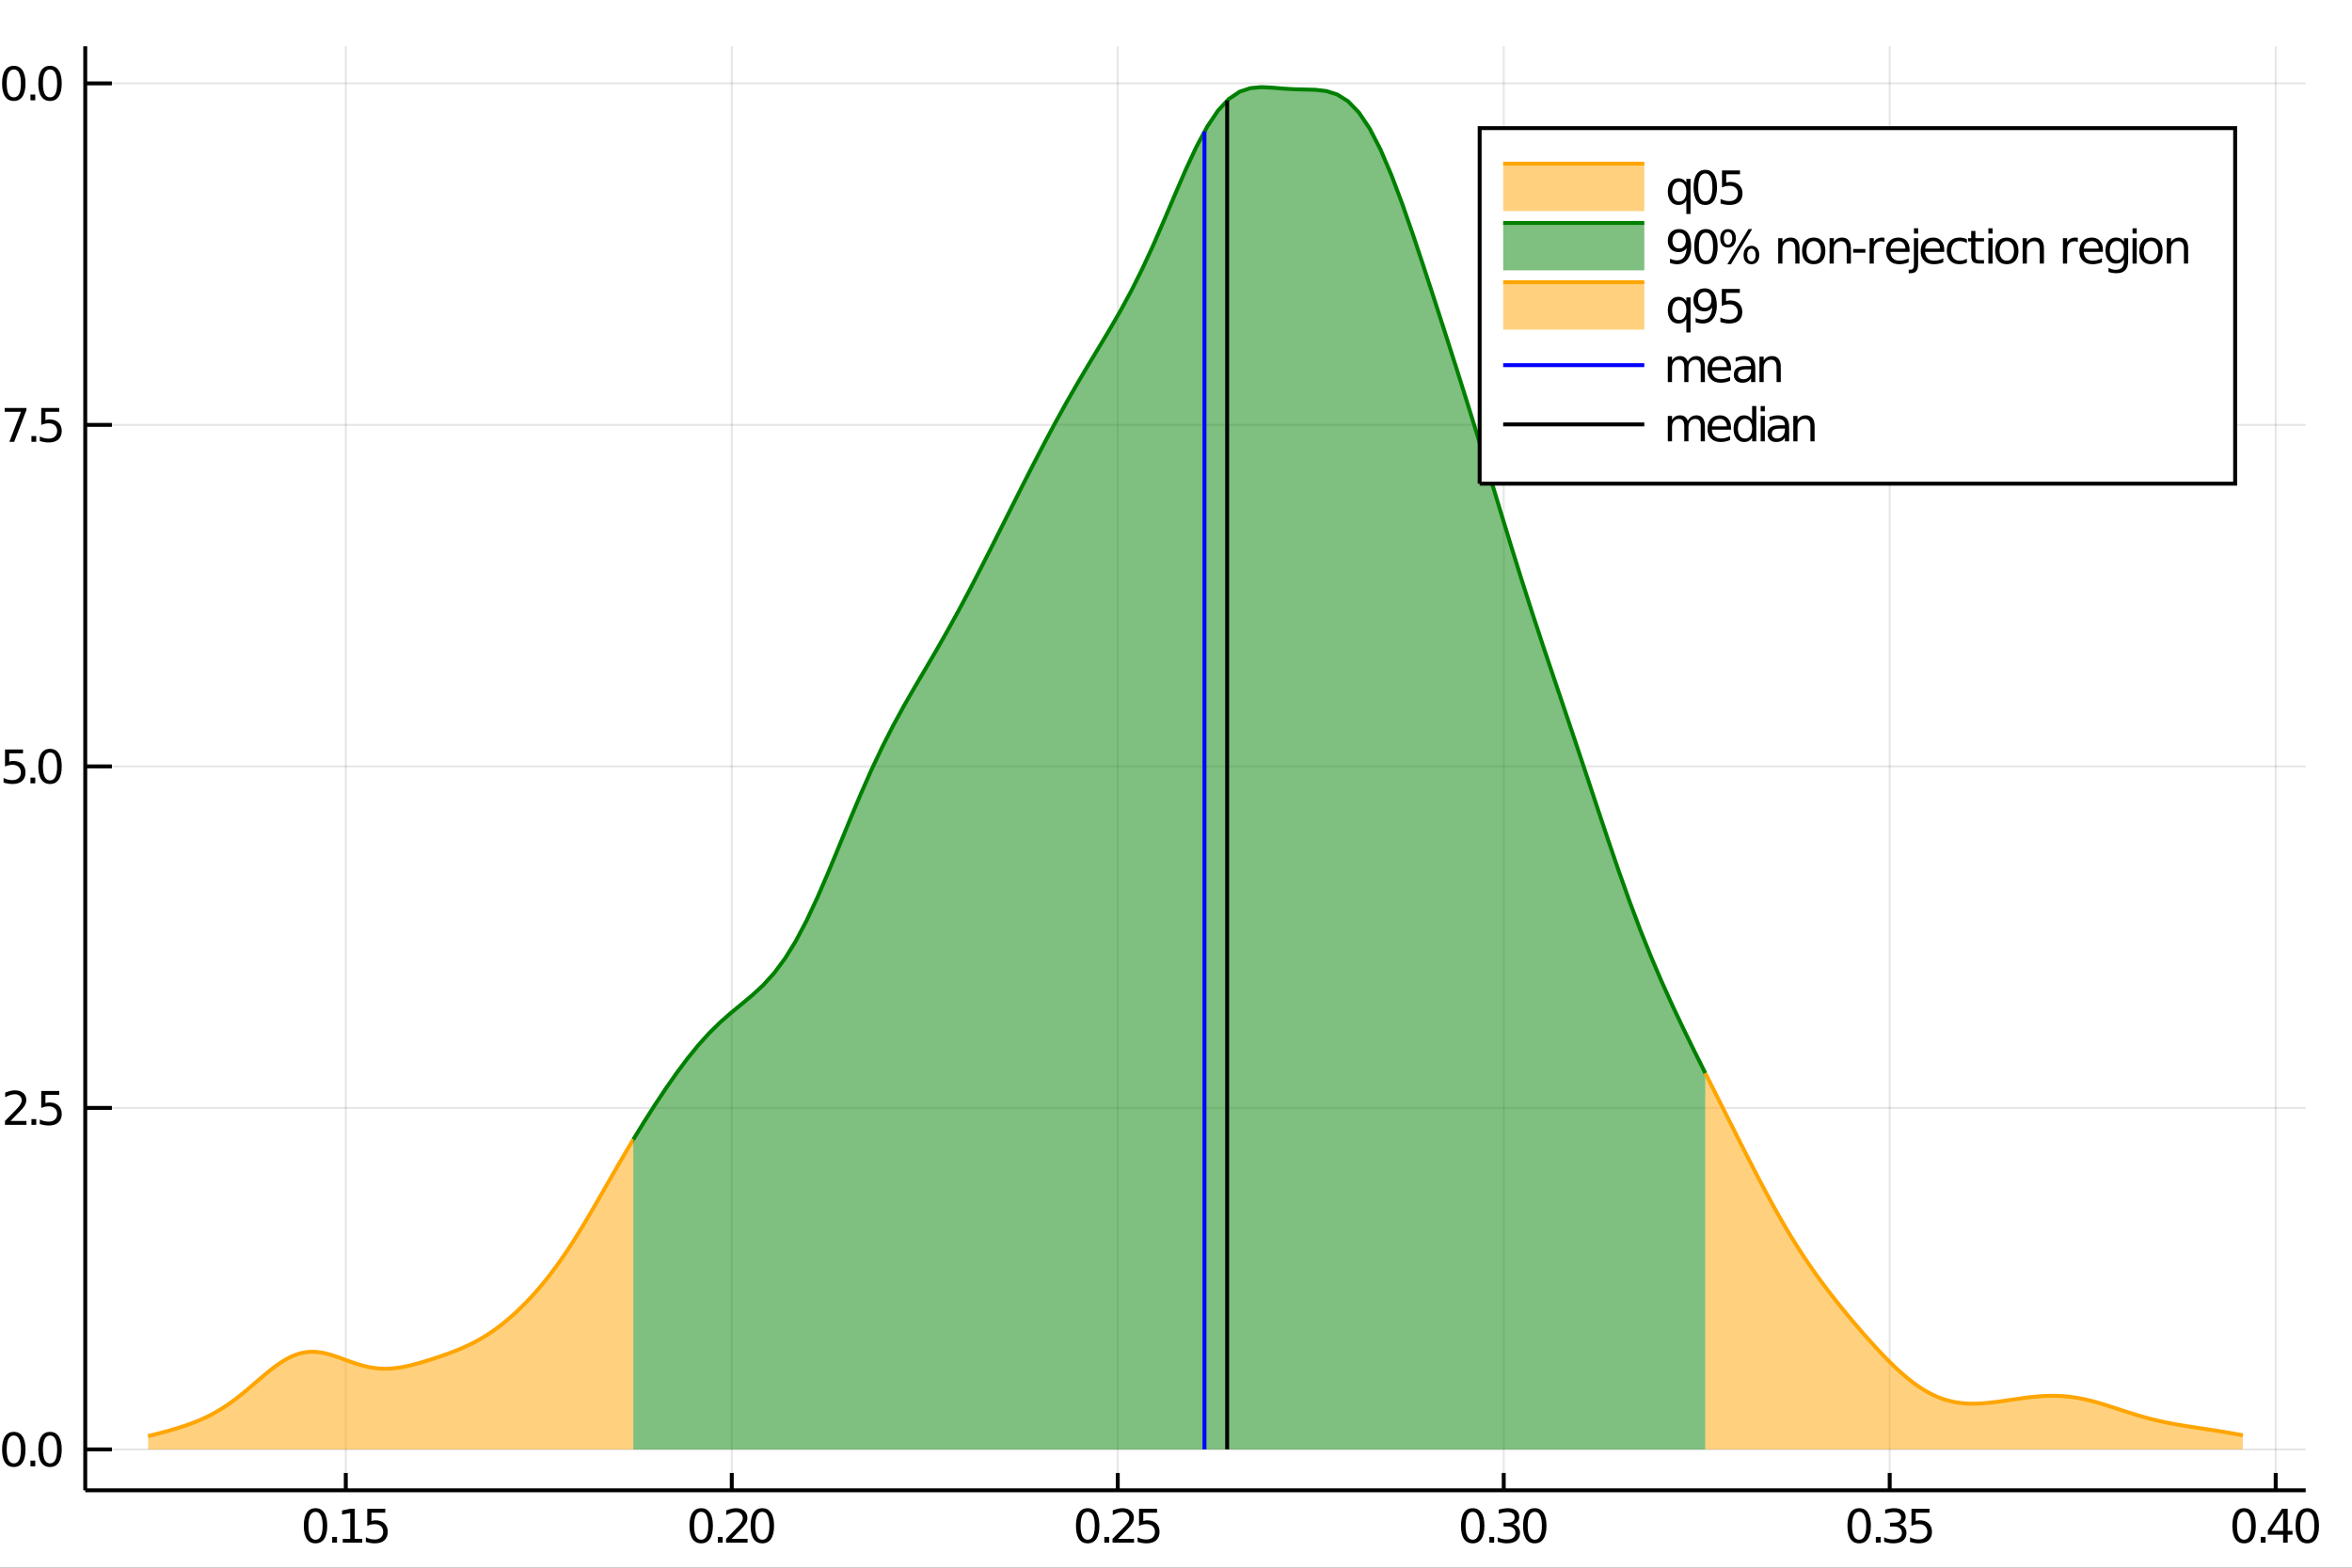 <?xml version="1.0" encoding="utf-8"?>
<svg xmlns="http://www.w3.org/2000/svg" xmlns:xlink="http://www.w3.org/1999/xlink" width="600" height="400" viewBox="0 0 2400 1600">
<rect x="0" y="0" width="2400" height="1600" fill="#333333" stroke="none"/>
<defs>
  <clipPath id="clip170">
    <rect x="0" y="0" width="2400" height="1600"/>
  </clipPath>
</defs>
<path clip-path="url(#clip170)" d="
M0 1600 L2400 1600 L2400 0 L0 0  Z
  " fill="#ffffff" fill-rule="evenodd" fill-opacity="1"/>
<defs>
  <clipPath id="clip171">
    <rect x="480" y="0" width="1681" height="1600"/>
  </clipPath>
</defs>
<path clip-path="url(#clip170)" d="
M86.992 1521.01 L2352.76 1521.01 L2352.76 47.244 L86.992 47.244  Z
  " fill="#ffffff" fill-rule="evenodd" fill-opacity="1"/>
<defs>
  <clipPath id="clip172">
    <rect x="86" y="47" width="2267" height="1475"/>
  </clipPath>
</defs>
<polyline clip-path="url(#clip172)" style="stroke:#000000; stroke-width:2; stroke-opacity:0.1; fill:none" points="
  352.845,1521.01 352.845,47.244 
  "/>
<polyline clip-path="url(#clip172)" style="stroke:#000000; stroke-width:2; stroke-opacity:0.1; fill:none" points="
  746.702,1521.01 746.702,47.244 
  "/>
<polyline clip-path="url(#clip172)" style="stroke:#000000; stroke-width:2; stroke-opacity:0.1; fill:none" points="
  1140.56,1521.01 1140.56,47.244 
  "/>
<polyline clip-path="url(#clip172)" style="stroke:#000000; stroke-width:2; stroke-opacity:0.1; fill:none" points="
  1534.42,1521.01 1534.42,47.244 
  "/>
<polyline clip-path="url(#clip172)" style="stroke:#000000; stroke-width:2; stroke-opacity:0.1; fill:none" points="
  1928.27,1521.01 1928.27,47.244 
  "/>
<polyline clip-path="url(#clip172)" style="stroke:#000000; stroke-width:2; stroke-opacity:0.1; fill:none" points="
  2322.13,1521.01 2322.13,47.244 
  "/>
<polyline clip-path="url(#clip172)" style="stroke:#000000; stroke-width:2; stroke-opacity:0.1; fill:none" points="
  86.992,1479.3 2352.76,1479.3 
  "/>
<polyline clip-path="url(#clip172)" style="stroke:#000000; stroke-width:2; stroke-opacity:0.1; fill:none" points="
  86.992,1130.75 2352.76,1130.75 
  "/>
<polyline clip-path="url(#clip172)" style="stroke:#000000; stroke-width:2; stroke-opacity:0.1; fill:none" points="
  86.992,782.196 2352.76,782.196 
  "/>
<polyline clip-path="url(#clip172)" style="stroke:#000000; stroke-width:2; stroke-opacity:0.1; fill:none" points="
  86.992,433.646 2352.76,433.646 
  "/>
<polyline clip-path="url(#clip172)" style="stroke:#000000; stroke-width:2; stroke-opacity:0.1; fill:none" points="
  86.992,85.095 2352.76,85.095 
  "/>
<polyline clip-path="url(#clip170)" style="stroke:#000000; stroke-width:4; stroke-opacity:1; fill:none" points="
  86.992,1521.01 2352.76,1521.01 
  "/>
<polyline clip-path="url(#clip170)" style="stroke:#000000; stroke-width:4; stroke-opacity:1; fill:none" points="
  86.992,1521.01 86.992,47.244 
  "/>
<polyline clip-path="url(#clip170)" style="stroke:#000000; stroke-width:4; stroke-opacity:1; fill:none" points="
  352.845,1521.01 352.845,1503.32 
  "/>
<polyline clip-path="url(#clip170)" style="stroke:#000000; stroke-width:4; stroke-opacity:1; fill:none" points="
  746.702,1521.01 746.702,1503.32 
  "/>
<polyline clip-path="url(#clip170)" style="stroke:#000000; stroke-width:4; stroke-opacity:1; fill:none" points="
  1140.56,1521.01 1140.56,1503.32 
  "/>
<polyline clip-path="url(#clip170)" style="stroke:#000000; stroke-width:4; stroke-opacity:1; fill:none" points="
  1534.42,1521.01 1534.42,1503.32 
  "/>
<polyline clip-path="url(#clip170)" style="stroke:#000000; stroke-width:4; stroke-opacity:1; fill:none" points="
  1928.27,1521.01 1928.27,1503.32 
  "/>
<polyline clip-path="url(#clip170)" style="stroke:#000000; stroke-width:4; stroke-opacity:1; fill:none" points="
  2322.13,1521.01 2322.13,1503.32 
  "/>
<polyline clip-path="url(#clip170)" style="stroke:#000000; stroke-width:4; stroke-opacity:1; fill:none" points="
  86.992,1479.3 114.181,1479.3 
  "/>
<polyline clip-path="url(#clip170)" style="stroke:#000000; stroke-width:4; stroke-opacity:1; fill:none" points="
  86.992,1130.75 114.181,1130.75 
  "/>
<polyline clip-path="url(#clip170)" style="stroke:#000000; stroke-width:4; stroke-opacity:1; fill:none" points="
  86.992,782.196 114.181,782.196 
  "/>
<polyline clip-path="url(#clip170)" style="stroke:#000000; stroke-width:4; stroke-opacity:1; fill:none" points="
  86.992,433.646 114.181,433.646 
  "/>
<polyline clip-path="url(#clip170)" style="stroke:#000000; stroke-width:4; stroke-opacity:1; fill:none" points="
  86.992,85.095 114.181,85.095 
  "/>
<path clip-path="url(#clip170)" d="M 0 0 M321.966 1543 Q318.355 1543 316.526 1546.56 Q314.72 1550.11 314.72 1557.23 Q314.72 1564.34 316.526 1567.91 Q318.355 1571.45 321.966 1571.45 Q325.6 1571.45 327.405 1567.91 Q329.234 1564.34 329.234 1557.23 Q329.234 1550.11 327.405 1546.56 Q325.6 1543 321.966 1543 M321.966 1539.29 Q327.776 1539.29 330.831 1543.9 Q333.91 1548.48 333.91 1557.23 Q333.91 1565.96 330.831 1570.57 Q327.776 1575.15 321.966 1575.15 Q316.156 1575.15 313.077 1570.57 Q310.021 1565.96 310.021 1557.23 Q310.021 1548.48 313.077 1543.9 Q316.156 1539.29 321.966 1539.29 Z" fill="#000000" fill-rule="evenodd" fill-opacity="1" /><path clip-path="url(#clip170)" d="M 0 0 M338.979 1568.6 L343.864 1568.6 L343.864 1574.48 L338.979 1574.48 L338.979 1568.6 Z" fill="#000000" fill-rule="evenodd" fill-opacity="1" /><path clip-path="url(#clip170)" d="M 0 0 M349.743 1570.54 L357.382 1570.54 L357.382 1544.18 L349.072 1545.85 L349.072 1541.59 L357.336 1539.92 L362.012 1539.92 L362.012 1570.54 L369.651 1570.54 L369.651 1574.48 L349.743 1574.48 L349.743 1570.54 Z" fill="#000000" fill-rule="evenodd" fill-opacity="1" /><path clip-path="url(#clip170)" d="M 0 0 M374.766 1539.92 L393.123 1539.92 L393.123 1543.86 L379.049 1543.86 L379.049 1552.33 Q380.067 1551.98 381.086 1551.82 Q382.104 1551.63 383.123 1551.63 Q388.91 1551.63 392.289 1554.8 Q395.669 1557.98 395.669 1563.39 Q395.669 1568.97 392.197 1572.07 Q388.725 1575.15 382.405 1575.15 Q380.229 1575.15 377.961 1574.78 Q375.715 1574.41 373.308 1573.67 L373.308 1568.97 Q375.391 1570.1 377.614 1570.66 Q379.836 1571.22 382.313 1571.22 Q386.317 1571.22 388.655 1569.11 Q390.993 1567 390.993 1563.39 Q390.993 1559.78 388.655 1557.67 Q386.317 1555.57 382.313 1555.57 Q380.438 1555.57 378.563 1555.98 Q376.711 1556.4 374.766 1557.28 L374.766 1539.92 Z" fill="#000000" fill-rule="evenodd" fill-opacity="1" /><path clip-path="url(#clip170)" d="M 0 0 M715.511 1543 Q711.899 1543 710.071 1546.56 Q708.265 1550.11 708.265 1557.23 Q708.265 1564.34 710.071 1567.91 Q711.899 1571.45 715.511 1571.45 Q719.145 1571.45 720.95 1567.91 Q722.779 1564.34 722.779 1557.23 Q722.779 1550.11 720.95 1546.56 Q719.145 1543 715.511 1543 M715.511 1539.29 Q721.321 1539.29 724.376 1543.9 Q727.455 1548.48 727.455 1557.23 Q727.455 1565.96 724.376 1570.57 Q721.321 1575.15 715.511 1575.15 Q709.7 1575.15 706.622 1570.57 Q703.566 1565.96 703.566 1557.23 Q703.566 1548.48 706.622 1543.9 Q709.7 1539.29 715.511 1539.29 Z" fill="#000000" fill-rule="evenodd" fill-opacity="1" /><path clip-path="url(#clip170)" d="M 0 0 M732.524 1568.6 L737.409 1568.6 L737.409 1574.48 L732.524 1574.48 L732.524 1568.6 Z" fill="#000000" fill-rule="evenodd" fill-opacity="1" /><path clip-path="url(#clip170)" d="M 0 0 M746.506 1570.54 L762.825 1570.54 L762.825 1574.48 L740.881 1574.48 L740.881 1570.54 Q743.543 1567.79 748.126 1563.16 Q752.733 1558.51 753.913 1557.17 Q756.158 1554.64 757.038 1552.91 Q757.941 1551.15 757.941 1549.46 Q757.941 1546.7 755.996 1544.97 Q754.075 1543.23 750.973 1543.23 Q748.774 1543.23 746.321 1543.99 Q743.89 1544.76 741.112 1546.31 L741.112 1541.59 Q743.936 1540.45 746.39 1539.87 Q748.844 1539.29 750.881 1539.29 Q756.251 1539.29 759.445 1541.98 Q762.64 1544.67 762.64 1549.16 Q762.64 1551.29 761.83 1553.21 Q761.043 1555.1 758.936 1557.7 Q758.358 1558.37 755.256 1561.59 Q752.154 1564.78 746.506 1570.54 Z" fill="#000000" fill-rule="evenodd" fill-opacity="1" /><path clip-path="url(#clip170)" d="M 0 0 M777.894 1543 Q774.283 1543 772.455 1546.56 Q770.649 1550.11 770.649 1557.23 Q770.649 1564.34 772.455 1567.91 Q774.283 1571.45 777.894 1571.45 Q781.529 1571.45 783.334 1567.91 Q785.163 1564.34 785.163 1557.23 Q785.163 1550.11 783.334 1546.56 Q781.529 1543 777.894 1543 M777.894 1539.29 Q783.705 1539.29 786.76 1543.9 Q789.839 1548.48 789.839 1557.23 Q789.839 1565.96 786.76 1570.57 Q783.705 1575.15 777.894 1575.15 Q772.084 1575.15 769.006 1570.57 Q765.95 1565.96 765.95 1557.23 Q765.95 1548.48 769.006 1543.9 Q772.084 1539.29 777.894 1539.29 Z" fill="#000000" fill-rule="evenodd" fill-opacity="1" /><path clip-path="url(#clip170)" d="M 0 0 M1109.87 1543 Q1106.25 1543 1104.43 1546.56 Q1102.62 1550.11 1102.62 1557.23 Q1102.62 1564.34 1104.43 1567.91 Q1106.25 1571.45 1109.87 1571.45 Q1113.5 1571.45 1115.31 1567.91 Q1117.13 1564.34 1117.13 1557.23 Q1117.13 1550.11 1115.31 1546.56 Q1113.5 1543 1109.87 1543 M1109.87 1539.29 Q1115.68 1539.29 1118.73 1543.9 Q1121.81 1548.48 1121.81 1557.23 Q1121.81 1565.96 1118.73 1570.57 Q1115.68 1575.15 1109.87 1575.15 Q1104.06 1575.15 1100.98 1570.57 Q1097.92 1565.96 1097.92 1557.23 Q1097.92 1548.48 1100.98 1543.9 Q1104.06 1539.29 1109.87 1539.29 Z" fill="#000000" fill-rule="evenodd" fill-opacity="1" /><path clip-path="url(#clip170)" d="M 0 0 M1126.88 1568.6 L1131.76 1568.6 L1131.76 1574.48 L1126.88 1574.48 L1126.88 1568.6 Z" fill="#000000" fill-rule="evenodd" fill-opacity="1" /><path clip-path="url(#clip170)" d="M 0 0 M1140.86 1570.54 L1157.18 1570.54 L1157.18 1574.48 L1135.24 1574.48 L1135.24 1570.54 Q1137.9 1567.79 1142.48 1563.16 Q1147.09 1558.51 1148.27 1557.17 Q1150.51 1554.64 1151.39 1552.91 Q1152.3 1551.15 1152.3 1549.46 Q1152.3 1546.7 1150.35 1544.97 Q1148.43 1543.23 1145.33 1543.23 Q1143.13 1543.23 1140.68 1543.99 Q1138.25 1544.76 1135.47 1546.31 L1135.47 1541.59 Q1138.29 1540.45 1140.74 1539.87 Q1143.2 1539.29 1145.24 1539.29 Q1150.61 1539.29 1153.8 1541.98 Q1156.99 1544.67 1156.99 1549.16 Q1156.99 1551.29 1156.18 1553.21 Q1155.4 1555.1 1153.29 1557.7 Q1152.71 1558.37 1149.61 1561.59 Q1146.51 1564.78 1140.86 1570.54 Z" fill="#000000" fill-rule="evenodd" fill-opacity="1" /><path clip-path="url(#clip170)" d="M 0 0 M1162.3 1539.92 L1180.65 1539.92 L1180.65 1543.86 L1166.58 1543.86 L1166.58 1552.33 Q1167.6 1551.98 1168.62 1551.82 Q1169.63 1551.63 1170.65 1551.63 Q1176.44 1551.63 1179.82 1554.8 Q1183.2 1557.98 1183.2 1563.39 Q1183.2 1568.97 1179.73 1572.07 Q1176.25 1575.15 1169.93 1575.15 Q1167.76 1575.15 1165.49 1574.78 Q1163.24 1574.41 1160.84 1573.67 L1160.84 1568.97 Q1162.92 1570.1 1165.14 1570.66 Q1167.37 1571.22 1169.84 1571.22 Q1173.85 1571.22 1176.18 1569.11 Q1178.52 1567 1178.52 1563.39 Q1178.52 1559.78 1176.18 1557.67 Q1173.85 1555.57 1169.84 1555.57 Q1167.97 1555.57 1166.09 1555.98 Q1164.24 1556.4 1162.3 1557.28 L1162.3 1539.92 Z" fill="#000000" fill-rule="evenodd" fill-opacity="1" /><path clip-path="url(#clip170)" d="M 0 0 M1502.75 1543 Q1499.14 1543 1497.31 1546.56 Q1495.51 1550.11 1495.51 1557.23 Q1495.51 1564.34 1497.31 1567.91 Q1499.14 1571.45 1502.75 1571.45 Q1506.38 1571.45 1508.19 1567.91 Q1510.02 1564.34 1510.02 1557.23 Q1510.02 1550.11 1508.19 1546.56 Q1506.38 1543 1502.75 1543 M1502.75 1539.29 Q1508.56 1539.29 1511.62 1543.9 Q1514.7 1548.48 1514.7 1557.23 Q1514.7 1565.96 1511.62 1570.57 Q1508.56 1575.15 1502.75 1575.15 Q1496.94 1575.15 1493.86 1570.57 Q1490.81 1565.96 1490.81 1557.23 Q1490.81 1548.48 1493.86 1543.9 Q1496.94 1539.29 1502.75 1539.29 Z" fill="#000000" fill-rule="evenodd" fill-opacity="1" /><path clip-path="url(#clip170)" d="M 0 0 M1519.76 1568.6 L1524.65 1568.6 L1524.65 1574.48 L1519.76 1574.48 L1519.76 1568.6 Z" fill="#000000" fill-rule="evenodd" fill-opacity="1" /><path clip-path="url(#clip170)" d="M 0 0 M1543.88 1555.85 Q1547.24 1556.56 1549.12 1558.83 Q1551.01 1561.1 1551.01 1564.43 Q1551.01 1569.55 1547.5 1572.35 Q1543.98 1575.15 1537.5 1575.15 Q1535.32 1575.15 1533.01 1574.71 Q1530.71 1574.29 1528.26 1573.44 L1528.26 1568.92 Q1530.2 1570.06 1532.52 1570.64 Q1534.83 1571.22 1537.36 1571.22 Q1541.76 1571.22 1544.05 1569.48 Q1546.36 1567.74 1546.36 1564.43 Q1546.36 1561.38 1544.21 1559.67 Q1542.08 1557.93 1538.26 1557.93 L1534.23 1557.93 L1534.23 1554.09 L1538.44 1554.09 Q1541.89 1554.09 1543.72 1552.72 Q1545.55 1551.33 1545.55 1548.74 Q1545.55 1546.08 1543.65 1544.67 Q1541.78 1543.23 1538.26 1543.23 Q1536.34 1543.23 1534.14 1543.65 Q1531.94 1544.06 1529.3 1544.94 L1529.3 1540.78 Q1531.96 1540.04 1534.28 1539.67 Q1536.62 1539.29 1538.68 1539.29 Q1544 1539.29 1547.1 1541.73 Q1550.2 1544.13 1550.2 1548.25 Q1550.2 1551.12 1548.56 1553.11 Q1546.92 1555.08 1543.88 1555.85 Z" fill="#000000" fill-rule="evenodd" fill-opacity="1" /><path clip-path="url(#clip170)" d="M 0 0 M1566.08 1543 Q1562.47 1543 1560.64 1546.56 Q1558.84 1550.11 1558.84 1557.23 Q1558.84 1564.34 1560.64 1567.91 Q1562.47 1571.45 1566.08 1571.45 Q1569.72 1571.45 1571.52 1567.91 Q1573.35 1564.34 1573.35 1557.23 Q1573.35 1550.11 1571.52 1546.56 Q1569.72 1543 1566.08 1543 M1566.08 1539.29 Q1571.89 1539.29 1574.95 1543.9 Q1578.03 1548.48 1578.03 1557.23 Q1578.03 1565.96 1574.95 1570.57 Q1571.89 1575.15 1566.08 1575.15 Q1560.27 1575.15 1557.19 1570.57 Q1554.14 1565.96 1554.14 1557.23 Q1554.14 1548.48 1557.19 1543.9 Q1560.27 1539.29 1566.08 1539.29 Z" fill="#000000" fill-rule="evenodd" fill-opacity="1" /><path clip-path="url(#clip170)" d="M 0 0 M1897.11 1543 Q1893.49 1543 1891.67 1546.56 Q1889.86 1550.11 1889.86 1557.23 Q1889.86 1564.34 1891.67 1567.91 Q1893.49 1571.45 1897.11 1571.45 Q1900.74 1571.45 1902.55 1567.91 Q1904.37 1564.34 1904.37 1557.23 Q1904.37 1550.11 1902.55 1546.56 Q1900.74 1543 1897.11 1543 M1897.11 1539.29 Q1902.92 1539.29 1905.97 1543.9 Q1909.05 1548.48 1909.05 1557.23 Q1909.05 1565.96 1905.97 1570.57 Q1902.92 1575.15 1897.11 1575.15 Q1891.3 1575.15 1888.22 1570.57 Q1885.16 1565.96 1885.16 1557.23 Q1885.16 1548.48 1888.22 1543.9 Q1891.3 1539.29 1897.11 1539.29 Z" fill="#000000" fill-rule="evenodd" fill-opacity="1" /><path clip-path="url(#clip170)" d="M 0 0 M1914.12 1568.6 L1919 1568.6 L1919 1574.48 L1914.12 1574.48 L1914.12 1568.6 Z" fill="#000000" fill-rule="evenodd" fill-opacity="1" /><path clip-path="url(#clip170)" d="M 0 0 M1938.24 1555.85 Q1941.6 1556.56 1943.47 1558.83 Q1945.37 1561.1 1945.37 1564.43 Q1945.37 1569.55 1941.85 1572.35 Q1938.33 1575.15 1931.85 1575.15 Q1929.67 1575.15 1927.36 1574.71 Q1925.07 1574.29 1922.61 1573.44 L1922.61 1568.92 Q1924.56 1570.06 1926.87 1570.64 Q1929.19 1571.22 1931.71 1571.22 Q1936.11 1571.22 1938.4 1569.48 Q1940.72 1567.74 1940.72 1564.43 Q1940.72 1561.38 1938.56 1559.67 Q1936.43 1557.93 1932.61 1557.93 L1928.59 1557.93 L1928.59 1554.09 L1932.8 1554.09 Q1936.25 1554.09 1938.08 1552.72 Q1939.91 1551.33 1939.91 1548.74 Q1939.91 1546.08 1938.01 1544.67 Q1936.13 1543.23 1932.61 1543.23 Q1930.69 1543.23 1928.49 1543.65 Q1926.3 1544.06 1923.66 1544.94 L1923.66 1540.78 Q1926.32 1540.04 1928.63 1539.67 Q1930.97 1539.29 1933.03 1539.29 Q1938.36 1539.29 1941.46 1541.73 Q1944.56 1544.13 1944.56 1548.25 Q1944.56 1551.12 1942.92 1553.11 Q1941.27 1555.08 1938.24 1555.85 Z" fill="#000000" fill-rule="evenodd" fill-opacity="1" /><path clip-path="url(#clip170)" d="M 0 0 M1950.48 1539.92 L1968.84 1539.92 L1968.84 1543.86 L1954.77 1543.86 L1954.77 1552.33 Q1955.79 1551.98 1956.8 1551.82 Q1957.82 1551.63 1958.84 1551.63 Q1964.63 1551.63 1968.01 1554.8 Q1971.39 1557.98 1971.39 1563.39 Q1971.39 1568.97 1967.92 1572.07 Q1964.44 1575.15 1958.12 1575.15 Q1955.95 1575.15 1953.68 1574.78 Q1951.43 1574.41 1949.03 1573.67 L1949.03 1568.97 Q1951.11 1570.1 1953.33 1570.66 Q1955.55 1571.22 1958.03 1571.22 Q1962.04 1571.22 1964.37 1569.11 Q1966.71 1567 1966.71 1563.39 Q1966.71 1559.78 1964.37 1557.67 Q1962.04 1555.57 1958.03 1555.57 Q1956.16 1555.57 1954.28 1555.98 Q1952.43 1556.4 1950.48 1557.28 L1950.48 1539.92 Z" fill="#000000" fill-rule="evenodd" fill-opacity="1" /><path clip-path="url(#clip170)" d="M 0 0 M2289.9 1543 Q2286.29 1543 2284.46 1546.56 Q2282.65 1550.11 2282.65 1557.23 Q2282.65 1564.34 2284.46 1567.91 Q2286.29 1571.45 2289.9 1571.45 Q2293.53 1571.45 2295.34 1567.91 Q2297.17 1564.34 2297.17 1557.23 Q2297.17 1550.11 2295.34 1546.56 Q2293.53 1543 2289.9 1543 M2289.9 1539.29 Q2295.71 1539.29 2298.76 1543.9 Q2301.84 1548.48 2301.84 1557.23 Q2301.84 1565.96 2298.76 1570.57 Q2295.71 1575.15 2289.9 1575.15 Q2284.09 1575.15 2281.01 1570.57 Q2277.95 1565.96 2277.95 1557.23 Q2277.95 1548.48 2281.01 1543.9 Q2284.09 1539.29 2289.9 1539.29 Z" fill="#000000" fill-rule="evenodd" fill-opacity="1" /><path clip-path="url(#clip170)" d="M 0 0 M2306.91 1568.6 L2311.8 1568.6 L2311.8 1574.48 L2306.91 1574.48 L2306.91 1568.6 Z" fill="#000000" fill-rule="evenodd" fill-opacity="1" /><path clip-path="url(#clip170)" d="M 0 0 M2329.71 1543.99 L2317.91 1562.44 L2329.71 1562.44 L2329.71 1543.99 M2328.49 1539.92 L2334.37 1539.92 L2334.37 1562.44 L2339.3 1562.44 L2339.3 1566.33 L2334.37 1566.33 L2334.37 1574.48 L2329.71 1574.48 L2329.71 1566.33 L2314.11 1566.33 L2314.11 1561.82 L2328.49 1539.92 Z" fill="#000000" fill-rule="evenodd" fill-opacity="1" /><path clip-path="url(#clip170)" d="M 0 0 M2354.37 1543 Q2350.75 1543 2348.93 1546.56 Q2347.12 1550.11 2347.12 1557.23 Q2347.12 1564.34 2348.93 1567.91 Q2350.75 1571.45 2354.37 1571.45 Q2358 1571.45 2359.81 1567.91 Q2361.63 1564.34 2361.63 1557.23 Q2361.63 1550.11 2359.81 1546.56 Q2358 1543 2354.37 1543 M2354.37 1539.29 Q2360.18 1539.29 2363.23 1543.9 Q2366.31 1548.48 2366.31 1557.23 Q2366.31 1565.96 2363.23 1570.57 Q2360.18 1575.15 2354.37 1575.15 Q2348.56 1575.15 2345.48 1570.57 Q2342.42 1565.96 2342.42 1557.23 Q2342.42 1548.48 2345.48 1543.9 Q2348.56 1539.29 2354.37 1539.29 Z" fill="#000000" fill-rule="evenodd" fill-opacity="1" /><path clip-path="url(#clip170)" d="M 0 0 M14.08 1465.1 Q10.469 1465.1 8.641 1468.66 Q6.835 1472.2 6.835 1479.33 Q6.835 1486.44 8.641 1490 Q10.469 1493.55 14.08 1493.55 Q17.715 1493.55 19.52 1490 Q21.349 1486.44 21.349 1479.33 Q21.349 1472.2 19.52 1468.66 Q17.715 1465.1 14.08 1465.1 M14.08 1461.39 Q19.89 1461.39 22.946 1466 Q26.025 1470.58 26.025 1479.33 Q26.025 1488.06 22.946 1492.67 Q19.89 1497.25 14.08 1497.25 Q8.27 1497.25 5.192 1492.67 Q2.136 1488.06 2.136 1479.33 Q2.136 1470.58 5.192 1466 Q8.27 1461.39 14.08 1461.39 Z" fill="#000000" fill-rule="evenodd" fill-opacity="1" /><path clip-path="url(#clip170)" d="M 0 0 M31.094 1490.7 L35.978 1490.7 L35.978 1496.58 L31.094 1496.58 L31.094 1490.7 Z" fill="#000000" fill-rule="evenodd" fill-opacity="1" /><path clip-path="url(#clip170)" d="M 0 0 M51.048 1465.1 Q47.437 1465.1 45.608 1468.66 Q43.802 1472.2 43.802 1479.33 Q43.802 1486.44 45.608 1490 Q47.437 1493.55 51.048 1493.55 Q54.682 1493.55 56.487 1490 Q58.316 1486.44 58.316 1479.33 Q58.316 1472.2 56.487 1468.66 Q54.682 1465.1 51.048 1465.1 M51.048 1461.39 Q56.858 1461.39 59.913 1466 Q62.992 1470.58 62.992 1479.33 Q62.992 1488.06 59.913 1492.67 Q56.858 1497.25 51.048 1497.25 Q45.238 1497.25 42.159 1492.67 Q39.103 1488.06 39.103 1479.33 Q39.103 1470.58 42.159 1466 Q45.238 1461.39 51.048 1461.39 Z" fill="#000000" fill-rule="evenodd" fill-opacity="1" /><path clip-path="url(#clip170)" d="M 0 0 M10.701 1144.09 L27.02 1144.09 L27.02 1148.03 L5.076 1148.03 L5.076 1144.09 Q7.738 1141.34 12.321 1136.71 Q16.928 1132.05 18.108 1130.71 Q20.354 1128.19 21.233 1126.45 Q22.136 1124.69 22.136 1123 Q22.136 1120.25 20.191 1118.51 Q18.27 1116.78 15.168 1116.78 Q12.969 1116.78 10.516 1117.54 Q8.085 1118.3 5.307 1119.86 L5.307 1115.13 Q8.131 1114 10.585 1113.42 Q13.039 1112.84 15.076 1112.84 Q20.446 1112.84 23.64 1115.53 Q26.835 1118.21 26.835 1122.7 Q26.835 1124.83 26.025 1126.75 Q25.238 1128.65 23.131 1131.24 Q22.552 1131.92 19.451 1135.13 Q16.349 1138.33 10.701 1144.09 Z" fill="#000000" fill-rule="evenodd" fill-opacity="1" /><path clip-path="url(#clip170)" d="M 0 0 M32.09 1142.15 L36.974 1142.15 L36.974 1148.03 L32.09 1148.03 L32.09 1142.15 Z" fill="#000000" fill-rule="evenodd" fill-opacity="1" /><path clip-path="url(#clip170)" d="M 0 0 M42.09 1113.47 L60.446 1113.47 L60.446 1117.4 L46.372 1117.4 L46.372 1125.87 Q47.39 1125.53 48.409 1125.37 Q49.427 1125.18 50.446 1125.18 Q56.233 1125.18 59.612 1128.35 Q62.992 1131.52 62.992 1136.94 Q62.992 1142.52 59.52 1145.62 Q56.048 1148.7 49.728 1148.7 Q47.552 1148.7 45.284 1148.33 Q43.038 1147.96 40.631 1147.22 L40.631 1142.52 Q42.715 1143.65 44.937 1144.21 Q47.159 1144.76 49.636 1144.76 Q53.64 1144.76 55.978 1142.66 Q58.316 1140.55 58.316 1136.94 Q58.316 1133.33 55.978 1131.22 Q53.64 1129.12 49.636 1129.12 Q47.761 1129.12 45.886 1129.53 Q44.034 1129.95 42.09 1130.83 L42.09 1113.47 Z" fill="#000000" fill-rule="evenodd" fill-opacity="1" /><path clip-path="url(#clip170)" d="M 0 0 M5.122 764.916 L23.478 764.916 L23.478 768.852 L9.404 768.852 L9.404 777.324 Q10.423 776.977 11.441 776.814 Q12.46 776.629 13.479 776.629 Q19.265 776.629 22.645 779.801 Q26.025 782.972 26.025 788.388 Q26.025 793.967 22.552 797.069 Q19.08 800.148 12.761 800.148 Q10.585 800.148 8.316 799.777 Q6.071 799.407 3.664 798.666 L3.664 793.967 Q5.747 795.101 7.969 795.657 Q10.191 796.213 12.668 796.213 Q16.673 796.213 19.011 794.106 Q21.349 792 21.349 788.388 Q21.349 784.777 19.011 782.671 Q16.673 780.564 12.668 780.564 Q10.793 780.564 8.918 780.981 Q7.066 781.398 5.122 782.277 L5.122 764.916 Z" fill="#000000" fill-rule="evenodd" fill-opacity="1" /><path clip-path="url(#clip170)" d="M 0 0 M31.094 793.597 L35.978 793.597 L35.978 799.476 L31.094 799.476 L31.094 793.597 Z" fill="#000000" fill-rule="evenodd" fill-opacity="1" /><path clip-path="url(#clip170)" d="M 0 0 M51.048 767.995 Q47.437 767.995 45.608 771.56 Q43.802 775.102 43.802 782.231 Q43.802 789.338 45.608 792.902 Q47.437 796.444 51.048 796.444 Q54.682 796.444 56.487 792.902 Q58.316 789.338 58.316 782.231 Q58.316 775.102 56.487 771.56 Q54.682 767.995 51.048 767.995 M51.048 764.291 Q56.858 764.291 59.913 768.898 Q62.992 773.481 62.992 782.231 Q62.992 790.958 59.913 795.564 Q56.858 800.148 51.048 800.148 Q45.238 800.148 42.159 795.564 Q39.103 790.958 39.103 782.231 Q39.103 773.481 42.159 768.898 Q45.238 764.291 51.048 764.291 Z" fill="#000000" fill-rule="evenodd" fill-opacity="1" /><path clip-path="url(#clip170)" d="M 0 0 M4.798 416.366 L27.02 416.366 L27.02 418.357 L14.474 450.926 L9.59 450.926 L21.395 420.301 L4.798 420.301 L4.798 416.366 Z" fill="#000000" fill-rule="evenodd" fill-opacity="1" /><path clip-path="url(#clip170)" d="M 0 0 M32.09 445.046 L36.974 445.046 L36.974 450.926 L32.09 450.926 L32.09 445.046 Z" fill="#000000" fill-rule="evenodd" fill-opacity="1" /><path clip-path="url(#clip170)" d="M 0 0 M42.09 416.366 L60.446 416.366 L60.446 420.301 L46.372 420.301 L46.372 428.773 Q47.39 428.426 48.409 428.264 Q49.427 428.079 50.446 428.079 Q56.233 428.079 59.612 431.25 Q62.992 434.421 62.992 439.838 Q62.992 445.417 59.52 448.518 Q56.048 451.597 49.728 451.597 Q47.552 451.597 45.284 451.227 Q43.038 450.856 40.631 450.116 L40.631 445.417 Q42.715 446.551 44.937 447.106 Q47.159 447.662 49.636 447.662 Q53.64 447.662 55.978 445.555 Q58.316 443.449 58.316 439.838 Q58.316 436.227 55.978 434.12 Q53.64 432.014 49.636 432.014 Q47.761 432.014 45.886 432.431 Q44.034 432.847 42.09 433.727 L42.09 416.366 Z" fill="#000000" fill-rule="evenodd" fill-opacity="1" /><path clip-path="url(#clip170)" d="M 0 0 M-20.896 98.44 L-13.258 98.44 L-13.258 72.074 L-21.568 73.741 L-21.568 69.482 L-13.304 67.815 L-8.628 67.815 L-8.628 98.44 L-0.989 98.44 L-0.989 102.375 L-20.896 102.375 L-20.896 98.44 Z" fill="#000000" fill-rule="evenodd" fill-opacity="1" /><path clip-path="url(#clip170)" d="M 0 0 M14.08 70.894 Q10.469 70.894 8.641 74.459 Q6.835 78 6.835 85.13 Q6.835 92.236 8.641 95.801 Q10.469 99.343 14.08 99.343 Q17.715 99.343 19.52 95.801 Q21.349 92.236 21.349 85.13 Q21.349 78 19.52 74.459 Q17.715 70.894 14.08 70.894 M14.08 67.19 Q19.89 67.19 22.946 71.797 Q26.025 76.38 26.025 85.13 Q26.025 93.857 22.946 98.463 Q19.89 103.046 14.08 103.046 Q8.27 103.046 5.192 98.463 Q2.136 93.857 2.136 85.13 Q2.136 76.38 5.192 71.797 Q8.27 67.19 14.08 67.19 Z" fill="#000000" fill-rule="evenodd" fill-opacity="1" /><path clip-path="url(#clip170)" d="M 0 0 M31.094 96.496 L35.978 96.496 L35.978 102.375 L31.094 102.375 L31.094 96.496 Z" fill="#000000" fill-rule="evenodd" fill-opacity="1" /><path clip-path="url(#clip170)" d="M 0 0 M51.048 70.894 Q47.437 70.894 45.608 74.459 Q43.802 78 43.802 85.13 Q43.802 92.236 45.608 95.801 Q47.437 99.343 51.048 99.343 Q54.682 99.343 56.487 95.801 Q58.316 92.236 58.316 85.13 Q58.316 78 56.487 74.459 Q54.682 70.894 51.048 70.894 M51.048 67.19 Q56.858 67.19 59.913 71.797 Q62.992 76.38 62.992 85.13 Q62.992 93.857 59.913 98.463 Q56.858 103.046 51.048 103.046 Q45.238 103.046 42.159 98.463 Q39.103 93.857 39.103 85.13 Q39.103 76.38 42.159 71.797 Q45.238 67.19 51.048 67.19 Z" fill="#000000" fill-rule="evenodd" fill-opacity="1" /><path clip-path="url(#clip172)" d="
M151.118 1465.7 L156.119 1464.47 L161.12 1463.2 L166.121 1461.88 L171.122 1460.51 L176.123 1459.08 L181.124 1457.58 L186.125 1455.99 L191.126 1454.3 L196.127 1452.48 
  L201.128 1450.52 L206.129 1448.39 L211.13 1446.06 L216.131 1443.53 L221.132 1440.77 L226.133 1437.77 L231.134 1434.53 L236.135 1431.04 L241.136 1427.32 L246.137 1423.39 
  L251.138 1419.3 L256.139 1415.07 L261.14 1410.78 L266.141 1406.49 L271.142 1402.28 L276.143 1398.22 L281.144 1394.39 L286.146 1390.89 L291.147 1387.77 L296.148 1385.1 
  L301.149 1382.94 L306.15 1381.31 L311.151 1380.23 L316.152 1379.7 L321.153 1379.69 L326.154 1380.17 L331.155 1381.08 L336.156 1382.34 L341.157 1383.87 L346.158 1385.59 
  L351.159 1387.41 L356.16 1389.25 L361.161 1391.01 L366.162 1392.63 L371.163 1394.05 L376.164 1395.22 L381.165 1396.1 L386.166 1396.68 L391.167 1396.95 L396.168 1396.9 
  L401.169 1396.57 L406.17 1395.97 L411.171 1395.14 L416.172 1394.11 L421.174 1392.91 L426.175 1391.58 L431.176 1390.14 L436.177 1388.62 L441.178 1387.04 L446.179 1385.39 
  L451.18 1383.69 L456.181 1381.92 L461.182 1380.07 L466.183 1378.11 L471.184 1376.04 L476.185 1373.81 L481.186 1371.41 L486.187 1368.81 L491.188 1366 L496.189 1362.97 
  L501.19 1359.69 L506.191 1356.17 L511.192 1352.41 L516.193 1348.4 L521.194 1344.14 L526.195 1339.64 L531.196 1334.9 L536.197 1329.91 L541.198 1324.66 L546.199 1319.16 
  L551.2 1313.39 L556.201 1307.34 L561.203 1301.01 L566.204 1294.38 L571.205 1287.46 L576.206 1280.24 L581.207 1272.74 L586.208 1264.97 L591.209 1256.96 L596.21 1248.73 
  L601.211 1240.33 L606.212 1231.78 L611.213 1223.14 L616.214 1214.44 L621.215 1205.72 L626.216 1197.02 L631.217 1188.37 L636.218 1179.8 L641.219 1171.33 L646.22 1162.98 
  L646.22 1479.3 L641.219 1479.3 L636.218 1479.3 L631.217 1479.3 L626.216 1479.3 L621.215 1479.3 L616.214 1479.3 L611.213 1479.3 L606.212 1479.3 L601.211 1479.3 
  L596.21 1479.3 L591.209 1479.3 L586.208 1479.3 L581.207 1479.3 L576.206 1479.3 L571.205 1479.3 L566.204 1479.3 L561.203 1479.3 L556.201 1479.3 L551.2 1479.3 
  L546.199 1479.3 L541.198 1479.3 L536.197 1479.3 L531.196 1479.3 L526.195 1479.3 L521.194 1479.3 L516.193 1479.3 L511.192 1479.3 L506.191 1479.3 L501.19 1479.3 
  L496.189 1479.3 L491.188 1479.3 L486.187 1479.3 L481.186 1479.3 L476.185 1479.3 L471.184 1479.3 L466.183 1479.3 L461.182 1479.3 L456.181 1479.3 L451.18 1479.3 
  L446.179 1479.3 L441.178 1479.3 L436.177 1479.3 L431.176 1479.3 L426.175 1479.3 L421.174 1479.3 L416.172 1479.3 L411.171 1479.3 L406.17 1479.3 L401.169 1479.3 
  L396.168 1479.3 L391.167 1479.3 L386.166 1479.3 L381.165 1479.3 L376.164 1479.3 L371.163 1479.3 L366.162 1479.3 L361.161 1479.3 L356.16 1479.3 L351.159 1479.3 
  L346.158 1479.3 L341.157 1479.3 L336.156 1479.3 L331.155 1479.3 L326.154 1479.3 L321.153 1479.3 L316.152 1479.3 L311.151 1479.3 L306.15 1479.3 L301.149 1479.3 
  L296.148 1479.3 L291.147 1479.3 L286.146 1479.3 L281.144 1479.3 L276.143 1479.3 L271.142 1479.3 L266.141 1479.3 L261.14 1479.3 L256.139 1479.3 L251.138 1479.3 
  L246.137 1479.3 L241.136 1479.3 L236.135 1479.3 L231.134 1479.3 L226.133 1479.3 L221.132 1479.3 L216.131 1479.3 L211.13 1479.3 L206.129 1479.3 L201.128 1479.3 
  L196.127 1479.3 L191.126 1479.3 L186.125 1479.3 L181.124 1479.3 L176.123 1479.3 L171.122 1479.3 L166.121 1479.3 L161.12 1479.3 L156.119 1479.3 L151.118 1479.3 
   Z
  " fill="#ffa500" fill-rule="evenodd" fill-opacity="0.5"/>
<polyline clip-path="url(#clip172)" style="stroke:#ffa500; stroke-width:4; stroke-opacity:1; fill:none" points="
  151.118,1465.7 156.119,1464.47 161.12,1463.2 166.121,1461.88 171.122,1460.51 176.123,1459.08 181.124,1457.58 186.125,1455.99 191.126,1454.3 196.127,1452.48 
  201.128,1450.52 206.129,1448.39 211.13,1446.06 216.131,1443.53 221.132,1440.77 226.133,1437.77 231.134,1434.53 236.135,1431.04 241.136,1427.32 246.137,1423.39 
  251.138,1419.3 256.139,1415.07 261.14,1410.78 266.141,1406.49 271.142,1402.28 276.143,1398.22 281.144,1394.39 286.146,1390.89 291.147,1387.77 296.148,1385.1 
  301.149,1382.94 306.15,1381.31 311.151,1380.23 316.152,1379.7 321.153,1379.69 326.154,1380.17 331.155,1381.08 336.156,1382.34 341.157,1383.87 346.158,1385.59 
  351.159,1387.41 356.16,1389.25 361.161,1391.01 366.162,1392.63 371.163,1394.05 376.164,1395.22 381.165,1396.1 386.166,1396.68 391.167,1396.95 396.168,1396.9 
  401.169,1396.57 406.17,1395.97 411.171,1395.14 416.172,1394.11 421.174,1392.91 426.175,1391.58 431.176,1390.14 436.177,1388.62 441.178,1387.04 446.179,1385.39 
  451.18,1383.69 456.181,1381.92 461.182,1380.07 466.183,1378.11 471.184,1376.04 476.185,1373.81 481.186,1371.41 486.187,1368.81 491.188,1366 496.189,1362.97 
  501.19,1359.69 506.191,1356.17 511.192,1352.41 516.193,1348.4 521.194,1344.14 526.195,1339.64 531.196,1334.9 536.197,1329.91 541.198,1324.66 546.199,1319.16 
  551.2,1313.39 556.201,1307.34 561.203,1301.01 566.204,1294.38 571.205,1287.46 576.206,1280.24 581.207,1272.74 586.208,1264.97 591.209,1256.96 596.21,1248.73 
  601.211,1240.33 606.212,1231.78 611.213,1223.14 616.214,1214.44 621.215,1205.72 626.216,1197.02 631.217,1188.37 636.218,1179.8 641.219,1171.33 646.22,1162.98 
  
  "/>
<path clip-path="url(#clip172)" d="
M646.22 1162.98 L657.27 1144.96 L668.321 1127.61 L679.371 1110.99 L690.421 1095.18 L701.472 1080.37 L712.522 1066.75 L723.572 1054.5 L734.623 1043.63 L745.673 1033.91 
  L756.723 1024.83 L767.774 1015.62 L778.824 1005.39 L789.874 993.218 L800.925 978.405 L811.975 960.545 L823.025 939.627 L834.076 916.025 L845.126 890.426 L856.176 863.704 
  L867.227 836.784 L878.277 810.503 L889.327 785.502 L900.378 762.142 L911.428 740.474 L922.478 720.259 L933.529 701.039 L944.579 682.255 L955.629 663.379 L966.679 644.02 
  L977.73 623.978 L988.78 603.236 L999.83 581.908 L1010.88 560.169 L1021.93 538.204 L1032.98 516.186 L1044.03 494.276 L1055.08 472.631 L1066.13 451.409 L1077.18 430.756 
  L1088.23 410.778 L1099.28 391.503 L1110.33 372.827 L1121.38 354.484 L1132.43 336.033 L1143.48 316.904 L1154.53 296.517 L1165.59 274.436 L1176.64 250.54 L1187.69 225.153 
  L1198.74 199.073 L1209.79 173.483 L1220.84 149.757 L1231.89 129.197 L1242.94 112.777 L1253.99 100.947 L1265.04 93.558 L1276.09 89.917 L1287.14 88.954 L1298.19 89.47 
  L1309.24 90.403 L1320.29 91.076 L1331.34 91.347 L1342.39 91.656 L1353.44 92.936 L1364.49 96.418 L1375.54 103.358 L1386.59 114.769 L1397.64 131.201 L1408.69 152.631 
  L1419.74 178.499 L1430.79 207.856 L1441.84 239.609 L1452.89 272.766 L1463.94 306.631 L1474.99 340.875 L1486.04 375.481 L1497.09 410.587 L1508.15 446.294 L1519.2 482.521 
  L1530.25 518.959 L1541.3 555.15 L1552.35 590.646 L1563.4 625.178 L1574.45 658.758 L1585.5 691.671 L1596.55 724.349 L1607.6 757.174 L1618.65 790.315 L1629.7 823.636 
  L1640.75 856.731 L1651.8 889.051 L1662.85 920.07 L1673.9 949.425 L1684.95 976.987 L1696 1002.85 L1707.05 1027.28 L1718.1 1050.61 L1729.15 1073.21 L1740.2 1095.4 
  L1740.2 1479.3 L1729.15 1479.3 L1718.1 1479.3 L1707.05 1479.3 L1696 1479.3 L1684.95 1479.3 L1673.9 1479.3 L1662.85 1479.3 L1651.8 1479.3 L1640.75 1479.3 
  L1629.7 1479.3 L1618.65 1479.3 L1607.6 1479.3 L1596.55 1479.3 L1585.5 1479.3 L1574.45 1479.3 L1563.4 1479.3 L1552.35 1479.3 L1541.3 1479.3 L1530.25 1479.3 
  L1519.2 1479.3 L1508.15 1479.3 L1497.09 1479.3 L1486.04 1479.3 L1474.99 1479.3 L1463.94 1479.3 L1452.89 1479.3 L1441.84 1479.3 L1430.79 1479.3 L1419.74 1479.3 
  L1408.69 1479.3 L1397.64 1479.3 L1386.59 1479.3 L1375.54 1479.3 L1364.49 1479.3 L1353.44 1479.3 L1342.39 1479.3 L1331.34 1479.3 L1320.29 1479.3 L1309.24 1479.3 
  L1298.19 1479.3 L1287.14 1479.3 L1276.09 1479.3 L1265.04 1479.3 L1253.99 1479.3 L1242.94 1479.3 L1231.89 1479.3 L1220.84 1479.3 L1209.79 1479.3 L1198.74 1479.3 
  L1187.69 1479.3 L1176.64 1479.3 L1165.59 1479.3 L1154.53 1479.3 L1143.48 1479.3 L1132.43 1479.3 L1121.38 1479.3 L1110.33 1479.3 L1099.28 1479.3 L1088.23 1479.3 
  L1077.18 1479.3 L1066.13 1479.3 L1055.08 1479.3 L1044.03 1479.3 L1032.98 1479.3 L1021.93 1479.3 L1010.88 1479.3 L999.83 1479.3 L988.78 1479.3 L977.73 1479.3 
  L966.679 1479.3 L955.629 1479.3 L944.579 1479.3 L933.529 1479.3 L922.478 1479.3 L911.428 1479.3 L900.378 1479.3 L889.327 1479.3 L878.277 1479.3 L867.227 1479.3 
  L856.176 1479.3 L845.126 1479.3 L834.076 1479.3 L823.025 1479.3 L811.975 1479.3 L800.925 1479.3 L789.874 1479.3 L778.824 1479.3 L767.774 1479.3 L756.723 1479.3 
  L745.673 1479.3 L734.623 1479.3 L723.572 1479.3 L712.522 1479.3 L701.472 1479.3 L690.421 1479.3 L679.371 1479.3 L668.321 1479.3 L657.27 1479.3 L646.22 1479.3 
   Z
  " fill="#008000" fill-rule="evenodd" fill-opacity="0.5"/>
<polyline clip-path="url(#clip172)" style="stroke:#008000; stroke-width:4; stroke-opacity:1; fill:none" points="
  646.22,1162.98 657.27,1144.96 668.321,1127.61 679.371,1110.99 690.421,1095.18 701.472,1080.37 712.522,1066.75 723.572,1054.5 734.623,1043.63 745.673,1033.91 
  756.723,1024.83 767.774,1015.62 778.824,1005.39 789.874,993.218 800.925,978.405 811.975,960.545 823.025,939.627 834.076,916.025 845.126,890.426 856.176,863.704 
  867.227,836.784 878.277,810.503 889.327,785.502 900.378,762.142 911.428,740.474 922.478,720.259 933.529,701.039 944.579,682.255 955.629,663.379 966.679,644.02 
  977.73,623.978 988.78,603.236 999.83,581.908 1010.88,560.169 1021.93,538.204 1032.98,516.186 1044.03,494.276 1055.08,472.631 1066.13,451.409 1077.18,430.756 
  1088.23,410.778 1099.28,391.503 1110.33,372.827 1121.38,354.484 1132.43,336.033 1143.48,316.904 1154.53,296.517 1165.59,274.436 1176.64,250.54 1187.69,225.153 
  1198.74,199.073 1209.79,173.483 1220.84,149.757 1231.89,129.197 1242.94,112.777 1253.99,100.947 1265.04,93.558 1276.09,89.917 1287.14,88.954 1298.19,89.47 
  1309.24,90.403 1320.29,91.076 1331.34,91.347 1342.39,91.656 1353.44,92.936 1364.49,96.418 1375.54,103.358 1386.59,114.769 1397.64,131.201 1408.69,152.631 
  1419.74,178.499 1430.79,207.856 1441.84,239.609 1452.89,272.766 1463.94,306.631 1474.99,340.875 1486.04,375.481 1497.09,410.587 1508.15,446.294 1519.2,482.521 
  1530.25,518.959 1541.3,555.15 1552.35,590.646 1563.4,625.178 1574.45,658.758 1585.5,691.671 1596.55,724.349 1607.6,757.174 1618.65,790.315 1629.7,823.636 
  1640.75,856.731 1651.8,889.051 1662.85,920.07 1673.9,949.425 1684.95,976.987 1696,1002.85 1707.05,1027.28 1718.1,1050.61 1729.15,1073.21 1740.2,1095.4 
  
  "/>
<path clip-path="url(#clip172)" d="
M1740.2 1095.4 L1745.74 1106.44 L1751.28 1117.47 L1756.82 1128.49 L1762.36 1139.5 L1767.9 1150.52 L1773.44 1161.51 L1778.98 1172.47 L1784.52 1183.36 L1790.06 1194.16 
  L1795.6 1204.82 L1801.14 1215.32 L1806.68 1225.6 L1812.22 1235.65 L1817.76 1245.42 L1823.3 1254.9 L1828.84 1264.08 L1834.38 1272.94 L1839.92 1281.49 L1845.46 1289.74 
  L1851 1297.71 L1856.54 1305.42 L1862.07 1312.89 L1867.61 1320.15 L1873.15 1327.22 L1878.69 1334.13 L1884.23 1340.9 L1889.77 1347.53 L1895.31 1354.05 L1900.85 1360.46 
  L1906.39 1366.73 L1911.93 1372.88 L1917.47 1378.87 L1923.01 1384.69 L1928.55 1390.3 L1934.09 1395.67 L1939.63 1400.76 L1945.17 1405.55 L1950.71 1410 L1956.25 1414.07 
  L1961.79 1417.76 L1967.33 1421.03 L1972.87 1423.87 L1978.41 1426.29 L1983.95 1428.29 L1989.49 1429.88 L1995.03 1431.08 L2000.57 1431.92 L2006.11 1432.42 L2011.65 1432.63 
  L2017.19 1432.58 L2022.73 1432.31 L2028.27 1431.85 L2033.81 1431.25 L2039.34 1430.54 L2044.88 1429.76 L2050.42 1428.94 L2055.96 1428.12 L2061.5 1427.32 L2067.04 1426.58 
  L2072.58 1425.91 L2078.12 1425.35 L2083.66 1424.93 L2089.2 1424.66 L2094.74 1424.57 L2100.28 1424.67 L2105.82 1424.98 L2111.36 1425.5 L2116.9 1426.24 L2122.44 1427.18 
  L2127.98 1428.33 L2133.52 1429.65 L2139.06 1431.14 L2144.6 1432.75 L2150.14 1434.47 L2155.68 1436.25 L2161.22 1438.07 L2166.76 1439.89 L2172.3 1441.67 L2177.84 1443.41 
  L2183.38 1445.07 L2188.92 1446.65 L2194.46 1448.12 L2200 1449.49 L2205.54 1450.76 L2211.07 1451.93 L2216.61 1453.02 L2222.15 1454.02 L2227.69 1454.96 L2233.23 1455.85 
  L2238.77 1456.71 L2244.31 1457.55 L2249.85 1458.38 L2255.39 1459.23 L2260.93 1460.09 L2266.47 1460.98 L2272.01 1461.91 L2277.55 1462.87 L2283.09 1463.86 L2288.63 1464.89 
  L2288.63 1479.3 L2283.09 1479.3 L2277.55 1479.3 L2272.01 1479.3 L2266.47 1479.3 L2260.93 1479.3 L2255.39 1479.3 L2249.85 1479.3 L2244.31 1479.3 L2238.77 1479.3 
  L2233.23 1479.3 L2227.69 1479.3 L2222.15 1479.3 L2216.61 1479.3 L2211.07 1479.3 L2205.54 1479.3 L2200 1479.3 L2194.46 1479.3 L2188.92 1479.3 L2183.38 1479.3 
  L2177.84 1479.3 L2172.3 1479.3 L2166.76 1479.3 L2161.22 1479.3 L2155.68 1479.3 L2150.14 1479.3 L2144.6 1479.3 L2139.06 1479.3 L2133.52 1479.3 L2127.98 1479.3 
  L2122.44 1479.3 L2116.9 1479.3 L2111.36 1479.3 L2105.82 1479.3 L2100.28 1479.3 L2094.74 1479.3 L2089.2 1479.3 L2083.66 1479.3 L2078.12 1479.3 L2072.58 1479.3 
  L2067.04 1479.3 L2061.5 1479.3 L2055.96 1479.3 L2050.42 1479.3 L2044.88 1479.3 L2039.34 1479.3 L2033.81 1479.3 L2028.27 1479.3 L2022.73 1479.3 L2017.19 1479.3 
  L2011.65 1479.3 L2006.11 1479.3 L2000.57 1479.3 L1995.03 1479.3 L1989.49 1479.3 L1983.95 1479.3 L1978.41 1479.3 L1972.87 1479.3 L1967.33 1479.3 L1961.79 1479.3 
  L1956.25 1479.3 L1950.71 1479.3 L1945.17 1479.3 L1939.63 1479.3 L1934.09 1479.3 L1928.55 1479.3 L1923.01 1479.3 L1917.47 1479.3 L1911.93 1479.3 L1906.39 1479.3 
  L1900.85 1479.3 L1895.31 1479.3 L1889.77 1479.3 L1884.23 1479.3 L1878.69 1479.3 L1873.15 1479.3 L1867.61 1479.3 L1862.07 1479.3 L1856.54 1479.3 L1851 1479.3 
  L1845.46 1479.3 L1839.92 1479.3 L1834.38 1479.3 L1828.84 1479.3 L1823.3 1479.3 L1817.76 1479.3 L1812.22 1479.3 L1806.68 1479.3 L1801.14 1479.3 L1795.6 1479.3 
  L1790.06 1479.3 L1784.52 1479.3 L1778.98 1479.3 L1773.44 1479.3 L1767.9 1479.3 L1762.36 1479.3 L1756.82 1479.3 L1751.28 1479.3 L1745.74 1479.3 L1740.2 1479.3 
   Z
  " fill="#ffa500" fill-rule="evenodd" fill-opacity="0.5"/>
<polyline clip-path="url(#clip172)" style="stroke:#ffa500; stroke-width:4; stroke-opacity:1; fill:none" points="
  1740.2,1095.4 1745.74,1106.44 1751.28,1117.47 1756.82,1128.49 1762.36,1139.5 1767.9,1150.52 1773.44,1161.51 1778.98,1172.47 1784.52,1183.36 1790.06,1194.16 
  1795.6,1204.82 1801.14,1215.32 1806.68,1225.6 1812.22,1235.65 1817.76,1245.42 1823.3,1254.9 1828.84,1264.08 1834.38,1272.94 1839.92,1281.49 1845.46,1289.74 
  1851,1297.71 1856.54,1305.42 1862.07,1312.89 1867.61,1320.15 1873.15,1327.22 1878.69,1334.13 1884.23,1340.9 1889.77,1347.53 1895.31,1354.05 1900.85,1360.46 
  1906.39,1366.73 1911.93,1372.88 1917.47,1378.87 1923.01,1384.69 1928.55,1390.3 1934.09,1395.67 1939.63,1400.76 1945.17,1405.55 1950.71,1410 1956.25,1414.07 
  1961.79,1417.76 1967.33,1421.03 1972.87,1423.87 1978.41,1426.29 1983.95,1428.29 1989.49,1429.88 1995.03,1431.08 2000.57,1431.92 2006.11,1432.42 2011.65,1432.63 
  2017.19,1432.58 2022.73,1432.31 2028.27,1431.85 2033.81,1431.25 2039.34,1430.54 2044.88,1429.76 2050.42,1428.94 2055.96,1428.12 2061.5,1427.32 2067.04,1426.58 
  2072.58,1425.91 2078.12,1425.35 2083.66,1424.93 2089.2,1424.66 2094.74,1424.57 2100.28,1424.67 2105.82,1424.98 2111.36,1425.5 2116.9,1426.24 2122.44,1427.18 
  2127.98,1428.33 2133.52,1429.65 2139.06,1431.14 2144.6,1432.75 2150.14,1434.47 2155.68,1436.25 2161.22,1438.07 2166.76,1439.89 2172.3,1441.67 2177.84,1443.41 
  2183.38,1445.07 2188.92,1446.65 2194.46,1448.12 2200,1449.49 2205.54,1450.76 2211.07,1451.93 2216.61,1453.02 2222.15,1454.02 2227.69,1454.96 2233.23,1455.85 
  2238.77,1456.71 2244.31,1457.55 2249.85,1458.38 2255.39,1459.23 2260.93,1460.09 2266.47,1460.98 2272.01,1461.91 2277.55,1462.87 2283.09,1463.86 2288.63,1464.89 
  
  "/>
<polyline clip-path="url(#clip172)" style="stroke:#0000ff; stroke-width:4; stroke-opacity:1; fill:none" points="
  1229.06,1479.3 1229.06,134.101 
  "/>
<polyline clip-path="url(#clip172)" style="stroke:#000000; stroke-width:4; stroke-opacity:1; fill:none" points="
  1252.21,1479.3 1252.21,102.536 
  "/>
<path clip-path="url(#clip170)" d="
M1509.86 493.644 L2280.76 493.644 L2280.76 130.764 L1509.86 130.764  Z
  " fill="#ffffff" fill-rule="evenodd" fill-opacity="1"/>
<polyline clip-path="url(#clip170)" style="stroke:#000000; stroke-width:4; stroke-opacity:1; fill:none" points="
  1509.86,493.644 2280.76,493.644 2280.76,130.764 1509.86,130.764 1509.86,493.644 
  "/>
<path clip-path="url(#clip170)" d="
M1533.86 215.436 L1677.86 215.436 L1677.86 167.052 L1533.86 167.052 L1533.86 215.436  Z
  " fill="#ffa500" fill-rule="evenodd" fill-opacity="0.5"/>
<polyline clip-path="url(#clip170)" style="stroke:#ffa500; stroke-width:4; stroke-opacity:1; fill:none" points="
  1533.86,167.052 1677.86,167.052 
  "/>
<path clip-path="url(#clip170)" d="M 0 0 M1706.25 195.584 Q1706.25 200.283 1708.18 202.969 Q1710.12 205.631 1713.5 205.631 Q1716.88 205.631 1718.82 202.969 Q1720.77 200.283 1720.77 195.584 Q1720.77 190.885 1718.82 188.223 Q1716.88 185.538 1713.5 185.538 Q1710.12 185.538 1708.18 188.223 Q1706.25 190.885 1706.25 195.584 M1720.77 204.635 Q1719.43 206.95 1717.37 208.084 Q1715.33 209.195 1712.46 209.195 Q1707.76 209.195 1704.8 205.445 Q1701.86 201.695 1701.86 195.584 Q1701.86 189.473 1704.8 185.723 Q1707.76 181.973 1712.46 181.973 Q1715.33 181.973 1717.37 183.108 Q1719.43 184.219 1720.77 186.533 L1720.77 182.598 L1725.03 182.598 L1725.03 218.385 L1720.77 218.385 L1720.77 204.635 Z" fill="#000000" fill-rule="evenodd" fill-opacity="1" /><path clip-path="url(#clip170)" d="M 0 0 M1740.1 177.043 Q1736.49 177.043 1734.66 180.608 Q1732.85 184.149 1732.85 191.279 Q1732.85 198.385 1734.66 201.95 Q1736.49 205.492 1740.1 205.492 Q1743.73 205.492 1745.54 201.95 Q1747.36 198.385 1747.36 191.279 Q1747.36 184.149 1745.54 180.608 Q1743.73 177.043 1740.1 177.043 M1740.1 173.339 Q1745.91 173.339 1748.96 177.946 Q1752.04 182.529 1752.04 191.279 Q1752.04 200.006 1748.96 204.612 Q1745.91 209.195 1740.1 209.195 Q1734.29 209.195 1731.21 204.612 Q1728.15 200.006 1728.15 191.279 Q1728.15 182.529 1731.21 177.946 Q1734.29 173.339 1740.1 173.339 Z" fill="#000000" fill-rule="evenodd" fill-opacity="1" /><path clip-path="url(#clip170)" d="M 0 0 M1757.16 173.964 L1775.51 173.964 L1775.51 177.899 L1761.44 177.899 L1761.44 186.371 Q1762.46 186.024 1763.48 185.862 Q1764.49 185.677 1765.51 185.677 Q1771.3 185.677 1774.68 188.848 Q1778.06 192.02 1778.06 197.436 Q1778.06 203.015 1774.59 206.117 Q1771.11 209.195 1764.8 209.195 Q1762.62 209.195 1760.35 208.825 Q1758.11 208.455 1755.7 207.714 L1755.7 203.015 Q1757.78 204.149 1760 204.705 Q1762.23 205.26 1764.7 205.26 Q1768.71 205.26 1771.05 203.154 Q1773.38 201.047 1773.38 197.436 Q1773.38 193.825 1771.05 191.719 Q1768.71 189.612 1764.7 189.612 Q1762.83 189.612 1760.95 190.029 Q1759.1 190.445 1757.16 191.325 L1757.16 173.964 Z" fill="#000000" fill-rule="evenodd" fill-opacity="1" /><path clip-path="url(#clip170)" d="
M1533.86 275.916 L1677.86 275.916 L1677.86 227.532 L1533.86 227.532 L1533.86 275.916  Z
  " fill="#008000" fill-rule="evenodd" fill-opacity="0.5"/>
<polyline clip-path="url(#clip170)" style="stroke:#008000; stroke-width:4; stroke-opacity:1; fill:none" points="
  1533.86,227.532 1677.86,227.532 
  "/>
<path clip-path="url(#clip170)" d="M 0 0 M1704.08 268.287 L1704.08 264.027 Q1705.84 264.861 1707.64 265.3 Q1709.45 265.74 1711.18 265.74 Q1715.81 265.74 1718.24 262.638 Q1720.7 259.513 1721.05 253.171 Q1719.7 255.162 1717.64 256.226 Q1715.58 257.291 1713.08 257.291 Q1707.9 257.291 1704.87 254.166 Q1701.86 251.018 1701.86 245.578 Q1701.86 240.254 1705 237.037 Q1708.15 233.819 1713.38 233.819 Q1719.38 233.819 1722.53 238.426 Q1725.7 243.009 1725.7 251.759 Q1725.7 259.93 1721.81 264.814 Q1717.94 269.675 1711.39 269.675 Q1709.63 269.675 1707.83 269.328 Q1706.02 268.981 1704.08 268.287 M1713.38 253.634 Q1716.53 253.634 1718.36 251.481 Q1720.21 249.328 1720.21 245.578 Q1720.21 241.851 1718.36 239.699 Q1716.53 237.523 1713.38 237.523 Q1710.24 237.523 1708.38 239.699 Q1706.56 241.851 1706.56 245.578 Q1706.56 249.328 1708.38 251.481 Q1710.24 253.634 1713.38 253.634 Z" fill="#000000" fill-rule="evenodd" fill-opacity="1" /><path clip-path="url(#clip170)" d="M 0 0 M1740.77 237.523 Q1737.16 237.523 1735.33 241.088 Q1733.52 244.629 1733.52 251.759 Q1733.52 258.865 1735.33 262.43 Q1737.16 265.972 1740.77 265.972 Q1744.4 265.972 1746.21 262.43 Q1748.04 258.865 1748.04 251.759 Q1748.04 244.629 1746.21 241.088 Q1744.4 237.523 1740.77 237.523 M1740.77 233.819 Q1746.58 233.819 1749.63 238.426 Q1752.71 243.009 1752.71 251.759 Q1752.71 260.486 1749.63 265.092 Q1746.58 269.675 1740.77 269.675 Q1734.96 269.675 1731.88 265.092 Q1728.82 260.486 1728.82 251.759 Q1728.82 243.009 1731.88 238.426 Q1734.96 233.819 1740.77 233.819 Z" fill="#000000" fill-rule="evenodd" fill-opacity="1" /><path clip-path="url(#clip170)" d="M 0 0 M1787.18 253.796 Q1785.17 253.796 1784.01 255.509 Q1782.87 257.222 1782.87 260.277 Q1782.87 263.287 1784.01 265.023 Q1785.17 266.736 1787.18 266.736 Q1789.15 266.736 1790.28 265.023 Q1791.44 263.287 1791.44 260.277 Q1791.44 257.245 1790.28 255.532 Q1789.15 253.796 1787.18 253.796 M1787.18 250.856 Q1790.84 250.856 1792.99 253.402 Q1795.14 255.949 1795.14 260.277 Q1795.14 264.606 1792.97 267.152 Q1790.81 269.675 1787.18 269.675 Q1783.48 269.675 1781.32 267.152 Q1779.17 264.606 1779.17 260.277 Q1779.17 255.925 1781.32 253.402 Q1783.5 250.856 1787.18 250.856 M1763.29 236.759 Q1761.3 236.759 1760.14 238.495 Q1759.01 240.208 1759.01 243.217 Q1759.01 246.273 1760.14 247.986 Q1761.28 249.699 1763.29 249.699 Q1765.3 249.699 1766.44 247.986 Q1767.6 246.273 1767.6 243.217 Q1767.6 240.231 1766.44 238.495 Q1765.28 236.759 1763.29 236.759 M1784.19 233.819 L1787.9 233.819 L1766.28 269.675 L1762.57 269.675 L1784.19 233.819 M1763.29 233.819 Q1766.95 233.819 1769.12 236.365 Q1771.3 238.889 1771.3 243.217 Q1771.3 247.592 1769.12 250.115 Q1766.97 252.638 1763.29 252.638 Q1759.61 252.638 1757.46 250.115 Q1755.33 247.569 1755.33 243.217 Q1755.33 238.912 1757.48 236.365 Q1759.63 233.819 1763.29 233.819 Z" fill="#000000" fill-rule="evenodd" fill-opacity="1" /><path clip-path="url(#clip170)" d="M 0 0 M1836.23 253.356 L1836.23 269.004 L1831.97 269.004 L1831.97 253.495 Q1831.97 249.814 1830.54 247.986 Q1829.1 246.157 1826.23 246.157 Q1822.78 246.157 1820.79 248.356 Q1818.8 250.555 1818.8 254.351 L1818.8 269.004 L1814.52 269.004 L1814.52 243.078 L1818.8 243.078 L1818.8 247.106 Q1820.33 244.768 1822.39 243.611 Q1824.47 242.453 1827.18 242.453 Q1831.65 242.453 1833.94 245.231 Q1836.23 247.986 1836.23 253.356 Z" fill="#000000" fill-rule="evenodd" fill-opacity="1" /><path clip-path="url(#clip170)" d="M 0 0 M1850.74 246.064 Q1847.32 246.064 1845.33 248.75 Q1843.34 251.412 1843.34 256.064 Q1843.34 260.717 1845.3 263.402 Q1847.3 266.064 1850.74 266.064 Q1854.15 266.064 1856.14 263.379 Q1858.13 260.694 1858.13 256.064 Q1858.13 251.458 1856.14 248.773 Q1854.15 246.064 1850.74 246.064 M1850.74 242.453 Q1856.3 242.453 1859.47 246.064 Q1862.64 249.675 1862.64 256.064 Q1862.64 262.43 1859.47 266.064 Q1856.3 269.675 1850.74 269.675 Q1845.17 269.675 1841.99 266.064 Q1838.85 262.43 1838.85 256.064 Q1838.85 249.675 1841.99 246.064 Q1845.17 242.453 1850.74 242.453 Z" fill="#000000" fill-rule="evenodd" fill-opacity="1" /><path clip-path="url(#clip170)" d="M 0 0 M1888.66 253.356 L1888.66 269.004 L1884.4 269.004 L1884.4 253.495 Q1884.4 249.814 1882.97 247.986 Q1881.53 246.157 1878.66 246.157 Q1875.21 246.157 1873.22 248.356 Q1871.23 250.555 1871.23 254.351 L1871.23 269.004 L1866.95 269.004 L1866.95 243.078 L1871.23 243.078 L1871.23 247.106 Q1872.76 244.768 1874.82 243.611 Q1876.9 242.453 1879.61 242.453 Q1884.08 242.453 1886.37 245.231 Q1888.66 247.986 1888.66 253.356 Z" fill="#000000" fill-rule="evenodd" fill-opacity="1" /><path clip-path="url(#clip170)" d="M 0 0 M1890.98 254.12 L1903.45 254.12 L1903.45 257.916 L1890.98 257.916 L1890.98 254.12 Z" fill="#000000" fill-rule="evenodd" fill-opacity="1" /><path clip-path="url(#clip170)" d="M 0 0 M1922.94 247.06 Q1922.23 246.643 1921.37 246.458 Q1920.54 246.25 1919.52 246.25 Q1915.91 246.25 1913.96 248.611 Q1912.04 250.949 1912.04 255.347 L1912.04 269.004 L1907.76 269.004 L1907.76 243.078 L1912.04 243.078 L1912.04 247.106 Q1913.38 244.745 1915.54 243.611 Q1917.69 242.453 1920.77 242.453 Q1921.21 242.453 1921.74 242.523 Q1922.27 242.569 1922.92 242.685 L1922.94 247.06 Z" fill="#000000" fill-rule="evenodd" fill-opacity="1" /><path clip-path="url(#clip170)" d="M 0 0 M1948.54 254.976 L1948.54 257.06 L1928.96 257.06 Q1929.24 261.458 1931.6 263.773 Q1933.98 266.064 1938.22 266.064 Q1940.67 266.064 1942.97 265.462 Q1945.28 264.861 1947.55 263.657 L1947.55 267.685 Q1945.26 268.657 1942.85 269.166 Q1940.44 269.675 1937.97 269.675 Q1931.76 269.675 1928.13 266.064 Q1924.52 262.453 1924.52 256.296 Q1924.52 249.93 1927.94 246.203 Q1931.39 242.453 1937.23 242.453 Q1942.46 242.453 1945.49 245.833 Q1948.54 249.189 1948.54 254.976 M1944.29 253.726 Q1944.24 250.231 1942.32 248.148 Q1940.42 246.064 1937.27 246.064 Q1933.71 246.064 1931.55 248.078 Q1929.42 250.092 1929.1 253.75 L1944.29 253.726 Z" fill="#000000" fill-rule="evenodd" fill-opacity="1" /><path clip-path="url(#clip170)" d="M 0 0 M1953.01 243.078 L1957.27 243.078 L1957.27 269.467 Q1957.27 274.421 1955.37 276.643 Q1953.5 278.865 1949.31 278.865 L1947.69 278.865 L1947.69 275.254 L1948.82 275.254 Q1951.25 275.254 1952.13 274.12 Q1953.01 273.009 1953.01 269.467 L1953.01 243.078 M1953.01 232.986 L1957.27 232.986 L1957.27 238.379 L1953.01 238.379 L1953.01 232.986 Z" fill="#000000" fill-rule="evenodd" fill-opacity="1" /><path clip-path="url(#clip170)" d="M 0 0 M1983.91 254.976 L1983.91 257.06 L1964.33 257.06 Q1964.61 261.458 1966.97 263.773 Q1969.35 266.064 1973.59 266.064 Q1976.04 266.064 1978.34 265.462 Q1980.65 264.861 1982.92 263.657 L1982.92 267.685 Q1980.63 268.657 1978.22 269.166 Q1975.81 269.675 1973.34 269.675 Q1967.13 269.675 1963.5 266.064 Q1959.89 262.453 1959.89 256.296 Q1959.89 249.93 1963.31 246.203 Q1966.76 242.453 1972.6 242.453 Q1977.83 242.453 1980.86 245.833 Q1983.91 249.189 1983.91 254.976 M1979.66 253.726 Q1979.61 250.231 1977.69 248.148 Q1975.79 246.064 1972.64 246.064 Q1969.08 246.064 1966.92 248.078 Q1964.79 250.092 1964.47 253.75 L1979.66 253.726 Z" fill="#000000" fill-rule="evenodd" fill-opacity="1" /><path clip-path="url(#clip170)" d="M 0 0 M2007.04 244.074 L2007.04 248.055 Q2005.23 247.06 2003.41 246.574 Q2001.6 246.064 1999.75 246.064 Q1995.6 246.064 1993.31 248.703 Q1991.02 251.319 1991.02 256.064 Q1991.02 260.81 1993.31 263.449 Q1995.6 266.064 1999.75 266.064 Q2001.6 266.064 2003.41 265.578 Q2005.23 265.069 2007.04 264.074 L2007.04 268.009 Q2005.26 268.842 2003.34 269.259 Q2001.44 269.675 1999.28 269.675 Q1993.43 269.675 1989.98 265.995 Q1986.53 262.314 1986.53 256.064 Q1986.53 249.722 1990 246.088 Q1993.5 242.453 1999.56 242.453 Q2001.53 242.453 2003.41 242.87 Q2005.28 243.263 2007.04 244.074 Z" fill="#000000" fill-rule="evenodd" fill-opacity="1" /><path clip-path="url(#clip170)" d="M 0 0 M2015.72 235.717 L2015.72 243.078 L2024.49 243.078 L2024.49 246.388 L2015.72 246.388 L2015.72 260.462 Q2015.72 263.634 2016.58 264.537 Q2017.46 265.439 2020.12 265.439 L2024.49 265.439 L2024.49 269.004 L2020.12 269.004 Q2015.19 269.004 2013.31 267.175 Q2011.44 265.324 2011.44 260.462 L2011.44 246.388 L2008.31 246.388 L2008.31 243.078 L2011.44 243.078 L2011.44 235.717 L2015.72 235.717 Z" fill="#000000" fill-rule="evenodd" fill-opacity="1" /><path clip-path="url(#clip170)" d="M 0 0 M2028.96 243.078 L2033.22 243.078 L2033.22 269.004 L2028.96 269.004 L2028.96 243.078 M2028.96 232.986 L2033.22 232.986 L2033.22 238.379 L2028.96 238.379 L2028.96 232.986 Z" fill="#000000" fill-rule="evenodd" fill-opacity="1" /><path clip-path="url(#clip170)" d="M 0 0 M2047.73 246.064 Q2044.31 246.064 2042.32 248.75 Q2040.33 251.412 2040.33 256.064 Q2040.33 260.717 2042.29 263.402 Q2044.28 266.064 2047.73 266.064 Q2051.14 266.064 2053.13 263.379 Q2055.12 260.694 2055.12 256.064 Q2055.12 251.458 2053.13 248.773 Q2051.14 246.064 2047.73 246.064 M2047.73 242.453 Q2053.29 242.453 2056.46 246.064 Q2059.63 249.675 2059.63 256.064 Q2059.63 262.43 2056.46 266.064 Q2053.29 269.675 2047.73 269.675 Q2042.16 269.675 2038.98 266.064 Q2035.84 262.43 2035.84 256.064 Q2035.84 249.675 2038.98 246.064 Q2042.16 242.453 2047.73 242.453 Z" fill="#000000" fill-rule="evenodd" fill-opacity="1" /><path clip-path="url(#clip170)" d="M 0 0 M2085.65 253.356 L2085.65 269.004 L2081.39 269.004 L2081.39 253.495 Q2081.39 249.814 2079.96 247.986 Q2078.52 246.157 2075.65 246.157 Q2072.2 246.157 2070.21 248.356 Q2068.22 250.555 2068.22 254.351 L2068.22 269.004 L2063.94 269.004 L2063.94 243.078 L2068.22 243.078 L2068.22 247.106 Q2069.75 244.768 2071.81 243.611 Q2073.89 242.453 2076.6 242.453 Q2081.07 242.453 2083.36 245.231 Q2085.65 247.986 2085.65 253.356 Z" fill="#000000" fill-rule="evenodd" fill-opacity="1" /><path clip-path="url(#clip170)" d="M 0 0 M2120.21 247.06 Q2119.49 246.643 2118.64 246.458 Q2117.8 246.25 2116.78 246.25 Q2113.17 246.25 2111.23 248.611 Q2109.31 250.949 2109.31 255.347 L2109.31 269.004 L2105.03 269.004 L2105.03 243.078 L2109.31 243.078 L2109.31 247.106 Q2110.65 244.745 2112.8 243.611 Q2114.96 242.453 2118.03 242.453 Q2118.47 242.453 2119.01 242.523 Q2119.54 242.569 2120.19 242.685 L2120.21 247.06 Z" fill="#000000" fill-rule="evenodd" fill-opacity="1" /><path clip-path="url(#clip170)" d="M 0 0 M2145.81 254.976 L2145.81 257.06 L2126.23 257.06 Q2126.51 261.458 2128.87 263.773 Q2131.25 266.064 2135.49 266.064 Q2137.94 266.064 2140.23 265.462 Q2142.55 264.861 2144.82 263.657 L2144.82 267.685 Q2142.52 268.657 2140.12 269.166 Q2137.71 269.675 2135.23 269.675 Q2129.03 269.675 2125.4 266.064 Q2121.78 262.453 2121.78 256.296 Q2121.78 249.93 2125.21 246.203 Q2128.66 242.453 2134.49 242.453 Q2139.72 242.453 2142.76 245.833 Q2145.81 249.189 2145.81 254.976 M2141.55 253.726 Q2141.51 250.231 2139.59 248.148 Q2137.69 246.064 2134.54 246.064 Q2130.97 246.064 2128.82 248.078 Q2126.69 250.092 2126.37 253.75 L2141.55 253.726 Z" fill="#000000" fill-rule="evenodd" fill-opacity="1" /><path clip-path="url(#clip170)" d="M 0 0 M2167.34 255.74 Q2167.34 251.111 2165.42 248.564 Q2163.52 246.018 2160.07 246.018 Q2156.65 246.018 2154.72 248.564 Q2152.83 251.111 2152.83 255.74 Q2152.83 260.347 2154.72 262.893 Q2156.65 265.439 2160.07 265.439 Q2163.52 265.439 2165.42 262.893 Q2167.34 260.347 2167.34 255.74 M2171.6 265.787 Q2171.6 272.407 2168.66 275.624 Q2165.72 278.865 2159.65 278.865 Q2157.41 278.865 2155.42 278.518 Q2153.43 278.194 2151.55 277.499 L2151.55 273.356 Q2153.43 274.374 2155.26 274.861 Q2157.09 275.347 2158.98 275.347 Q2163.17 275.347 2165.26 273.148 Q2167.34 270.972 2167.34 266.55 L2167.34 264.444 Q2166.02 266.736 2163.96 267.87 Q2161.9 269.004 2159.03 269.004 Q2154.26 269.004 2151.34 265.37 Q2148.43 261.736 2148.43 255.74 Q2148.43 249.722 2151.34 246.088 Q2154.26 242.453 2159.03 242.453 Q2161.9 242.453 2163.96 243.588 Q2166.02 244.722 2167.34 247.013 L2167.34 243.078 L2171.6 243.078 L2171.6 265.787 Z" fill="#000000" fill-rule="evenodd" fill-opacity="1" /><path clip-path="url(#clip170)" d="M 0 0 M2176.07 243.078 L2180.33 243.078 L2180.33 269.004 L2176.07 269.004 L2176.07 243.078 M2176.07 232.986 L2180.33 232.986 L2180.33 238.379 L2176.07 238.379 L2176.07 232.986 Z" fill="#000000" fill-rule="evenodd" fill-opacity="1" /><path clip-path="url(#clip170)" d="M 0 0 M2194.84 246.064 Q2191.41 246.064 2189.42 248.75 Q2187.43 251.412 2187.43 256.064 Q2187.43 260.717 2189.4 263.402 Q2191.39 266.064 2194.84 266.064 Q2198.24 266.064 2200.23 263.379 Q2202.22 260.694 2202.22 256.064 Q2202.22 251.458 2200.23 248.773 Q2198.24 246.064 2194.84 246.064 M2194.84 242.453 Q2200.39 242.453 2203.57 246.064 Q2206.74 249.675 2206.74 256.064 Q2206.74 262.43 2203.57 266.064 Q2200.39 269.675 2194.84 269.675 Q2189.26 269.675 2186.09 266.064 Q2182.94 262.43 2182.94 256.064 Q2182.94 249.675 2186.09 246.064 Q2189.26 242.453 2194.84 242.453 Z" fill="#000000" fill-rule="evenodd" fill-opacity="1" /><path clip-path="url(#clip170)" d="M 0 0 M2232.76 253.356 L2232.76 269.004 L2228.5 269.004 L2228.5 253.495 Q2228.5 249.814 2227.06 247.986 Q2225.63 246.157 2222.76 246.157 Q2219.31 246.157 2217.32 248.356 Q2215.33 250.555 2215.33 254.351 L2215.33 269.004 L2211.04 269.004 L2211.04 243.078 L2215.33 243.078 L2215.33 247.106 Q2216.85 244.768 2218.91 243.611 Q2221 242.453 2223.71 242.453 Q2228.17 242.453 2230.46 245.231 Q2232.76 247.986 2232.76 253.356 Z" fill="#000000" fill-rule="evenodd" fill-opacity="1" /><path clip-path="url(#clip170)" d="
M1533.86 336.396 L1677.86 336.396 L1677.86 288.012 L1533.86 288.012 L1533.86 336.396  Z
  " fill="#ffa500" fill-rule="evenodd" fill-opacity="0.5"/>
<polyline clip-path="url(#clip170)" style="stroke:#ffa500; stroke-width:4; stroke-opacity:1; fill:none" points="
  1533.86,288.012 1677.86,288.012 
  "/>
<path clip-path="url(#clip170)" d="M 0 0 M1706.25 316.544 Q1706.25 321.243 1708.18 323.929 Q1710.12 326.591 1713.5 326.591 Q1716.88 326.591 1718.82 323.929 Q1720.77 321.243 1720.77 316.544 Q1720.77 311.845 1718.82 309.183 Q1716.88 306.498 1713.5 306.498 Q1710.12 306.498 1708.18 309.183 Q1706.25 311.845 1706.25 316.544 M1720.77 325.595 Q1719.43 327.91 1717.37 329.044 Q1715.33 330.155 1712.46 330.155 Q1707.76 330.155 1704.8 326.405 Q1701.86 322.655 1701.86 316.544 Q1701.86 310.433 1704.8 306.683 Q1707.76 302.933 1712.46 302.933 Q1715.33 302.933 1717.37 304.068 Q1719.43 305.179 1720.77 307.493 L1720.77 303.558 L1725.03 303.558 L1725.03 339.345 L1720.77 339.345 L1720.77 325.595 Z" fill="#000000" fill-rule="evenodd" fill-opacity="1" /><path clip-path="url(#clip170)" d="M 0 0 M1730.24 328.767 L1730.24 324.507 Q1731.99 325.341 1733.8 325.78 Q1735.61 326.22 1737.34 326.22 Q1741.97 326.22 1744.4 323.118 Q1746.86 319.993 1747.2 313.651 Q1745.86 315.642 1743.8 316.706 Q1741.74 317.771 1739.24 317.771 Q1734.05 317.771 1731.02 314.646 Q1728.01 311.498 1728.01 306.058 Q1728.01 300.734 1731.16 297.517 Q1734.31 294.299 1739.54 294.299 Q1745.54 294.299 1748.68 298.906 Q1751.86 303.489 1751.86 312.239 Q1751.86 320.41 1747.97 325.294 Q1744.1 330.155 1737.55 330.155 Q1735.79 330.155 1733.99 329.808 Q1732.18 329.461 1730.24 328.767 M1739.54 314.114 Q1742.69 314.114 1744.52 311.961 Q1746.37 309.808 1746.37 306.058 Q1746.37 302.331 1744.52 300.179 Q1742.69 298.003 1739.54 298.003 Q1736.39 298.003 1734.54 300.179 Q1732.71 302.331 1732.71 306.058 Q1732.71 309.808 1734.54 311.961 Q1736.39 314.114 1739.54 314.114 Z" fill="#000000" fill-rule="evenodd" fill-opacity="1" /><path clip-path="url(#clip170)" d="M 0 0 M1756.97 294.924 L1775.33 294.924 L1775.33 298.859 L1761.25 298.859 L1761.25 307.331 Q1762.27 306.984 1763.29 306.822 Q1764.31 306.637 1765.33 306.637 Q1771.11 306.637 1774.49 309.808 Q1777.87 312.98 1777.87 318.396 Q1777.87 323.975 1774.4 327.077 Q1770.93 330.155 1764.61 330.155 Q1762.43 330.155 1760.17 329.785 Q1757.92 329.415 1755.51 328.674 L1755.51 323.975 Q1757.6 325.109 1759.82 325.665 Q1762.04 326.22 1764.52 326.22 Q1768.52 326.22 1770.86 324.114 Q1773.2 322.007 1773.2 318.396 Q1773.2 314.785 1770.86 312.679 Q1768.52 310.572 1764.52 310.572 Q1762.64 310.572 1760.77 310.989 Q1758.92 311.405 1756.97 312.285 L1756.97 294.924 Z" fill="#000000" fill-rule="evenodd" fill-opacity="1" /><polyline clip-path="url(#clip170)" style="stroke:#0000ff; stroke-width:4; stroke-opacity:1; fill:none" points="
  1533.86,372.684 1677.86,372.684 
  "/>
<path clip-path="url(#clip170)" d="M 0 0 M1722.2 369.015 Q1723.8 366.145 1726.02 364.779 Q1728.24 363.413 1731.25 363.413 Q1735.3 363.413 1737.5 366.261 Q1739.7 369.085 1739.7 374.316 L1739.7 389.964 L1735.42 389.964 L1735.42 374.455 Q1735.42 370.728 1734.1 368.923 Q1732.78 367.117 1730.07 367.117 Q1726.76 367.117 1724.84 369.316 Q1722.92 371.515 1722.92 375.311 L1722.92 389.964 L1718.64 389.964 L1718.64 374.455 Q1718.64 370.705 1717.32 368.923 Q1716 367.117 1713.24 367.117 Q1709.98 367.117 1708.06 369.339 Q1706.14 371.538 1706.14 375.311 L1706.14 389.964 L1701.86 389.964 L1701.86 364.038 L1706.14 364.038 L1706.14 368.066 Q1707.6 365.682 1709.63 364.548 Q1711.67 363.413 1714.47 363.413 Q1717.3 363.413 1719.26 364.848 Q1721.25 366.284 1722.2 369.015 Z" fill="#000000" fill-rule="evenodd" fill-opacity="1" /><path clip-path="url(#clip170)" d="M 0 0 M1766.35 375.936 L1766.35 378.02 L1746.76 378.02 Q1747.04 382.418 1749.4 384.733 Q1751.79 387.024 1756.02 387.024 Q1758.48 387.024 1760.77 386.422 Q1763.08 385.821 1765.35 384.617 L1765.35 388.645 Q1763.06 389.617 1760.65 390.126 Q1758.24 390.635 1755.77 390.635 Q1749.56 390.635 1745.93 387.024 Q1742.32 383.413 1742.32 377.256 Q1742.32 370.89 1745.74 367.163 Q1749.19 363.413 1755.03 363.413 Q1760.26 363.413 1763.29 366.793 Q1766.35 370.149 1766.35 375.936 M1762.09 374.686 Q1762.04 371.191 1760.12 369.108 Q1758.22 367.024 1755.07 367.024 Q1751.51 367.024 1749.36 369.038 Q1747.23 371.052 1746.9 374.71 L1762.09 374.686 Z" fill="#000000" fill-rule="evenodd" fill-opacity="1" /><path clip-path="url(#clip170)" d="M 0 0 M1782.6 376.932 Q1777.43 376.932 1775.44 378.112 Q1773.45 379.293 1773.45 382.14 Q1773.45 384.409 1774.93 385.751 Q1776.44 387.071 1779.01 387.071 Q1782.55 387.071 1784.68 384.571 Q1786.83 382.047 1786.83 377.881 L1786.83 376.932 L1782.6 376.932 M1791.09 375.173 L1791.09 389.964 L1786.83 389.964 L1786.83 386.029 Q1785.37 388.39 1783.2 389.524 Q1781.02 390.635 1777.87 390.635 Q1773.89 390.635 1771.53 388.413 Q1769.19 386.168 1769.19 382.418 Q1769.19 378.043 1772.11 375.821 Q1775.05 373.598 1780.86 373.598 L1786.83 373.598 L1786.83 373.182 Q1786.83 370.242 1784.89 368.645 Q1782.97 367.024 1779.47 367.024 Q1777.25 367.024 1775.14 367.557 Q1773.04 368.089 1771.09 369.154 L1771.09 365.219 Q1773.43 364.316 1775.63 363.876 Q1777.83 363.413 1779.91 363.413 Q1785.54 363.413 1788.31 366.33 Q1791.09 369.247 1791.09 375.173 Z" fill="#000000" fill-rule="evenodd" fill-opacity="1" /><path clip-path="url(#clip170)" d="M 0 0 M1817.11 374.316 L1817.11 389.964 L1812.85 389.964 L1812.85 374.455 Q1812.85 370.774 1811.42 368.946 Q1809.98 367.117 1807.11 367.117 Q1803.66 367.117 1801.67 369.316 Q1799.68 371.515 1799.68 375.311 L1799.68 389.964 L1795.4 389.964 L1795.4 364.038 L1799.68 364.038 L1799.68 368.066 Q1801.21 365.728 1803.27 364.571 Q1805.35 363.413 1808.06 363.413 Q1812.53 363.413 1814.82 366.191 Q1817.11 368.946 1817.11 374.316 Z" fill="#000000" fill-rule="evenodd" fill-opacity="1" /><polyline clip-path="url(#clip170)" style="stroke:#000000; stroke-width:4; stroke-opacity:1; fill:none" points="
  1533.86,433.164 1677.86,433.164 
  "/>
<path clip-path="url(#clip170)" d="M 0 0 M1722.2 429.495 Q1723.8 426.625 1726.02 425.259 Q1728.24 423.893 1731.25 423.893 Q1735.3 423.893 1737.5 426.741 Q1739.7 429.565 1739.7 434.796 L1739.7 450.444 L1735.42 450.444 L1735.42 434.935 Q1735.42 431.208 1734.1 429.403 Q1732.78 427.597 1730.07 427.597 Q1726.76 427.597 1724.84 429.796 Q1722.92 431.995 1722.92 435.791 L1722.92 450.444 L1718.64 450.444 L1718.64 434.935 Q1718.64 431.185 1717.32 429.403 Q1716 427.597 1713.24 427.597 Q1709.98 427.597 1708.06 429.819 Q1706.14 432.018 1706.14 435.791 L1706.14 450.444 L1701.86 450.444 L1701.86 424.518 L1706.14 424.518 L1706.14 428.546 Q1707.6 426.162 1709.63 425.028 Q1711.67 423.893 1714.47 423.893 Q1717.3 423.893 1719.26 425.328 Q1721.25 426.764 1722.2 429.495 Z" fill="#000000" fill-rule="evenodd" fill-opacity="1" /><path clip-path="url(#clip170)" d="M 0 0 M1766.35 436.416 L1766.35 438.5 L1746.76 438.5 Q1747.04 442.898 1749.4 445.213 Q1751.79 447.504 1756.02 447.504 Q1758.48 447.504 1760.77 446.902 Q1763.08 446.301 1765.35 445.097 L1765.35 449.125 Q1763.06 450.097 1760.65 450.606 Q1758.24 451.115 1755.77 451.115 Q1749.56 451.115 1745.93 447.504 Q1742.32 443.893 1742.32 437.736 Q1742.32 431.37 1745.74 427.643 Q1749.19 423.893 1755.03 423.893 Q1760.26 423.893 1763.29 427.273 Q1766.35 430.629 1766.35 436.416 M1762.09 435.166 Q1762.04 431.671 1760.12 429.588 Q1758.22 427.504 1755.07 427.504 Q1751.51 427.504 1749.36 429.518 Q1747.23 431.532 1746.9 435.19 L1762.09 435.166 Z" fill="#000000" fill-rule="evenodd" fill-opacity="1" /><path clip-path="url(#clip170)" d="M 0 0 M1787.87 428.453 L1787.87 414.426 L1792.13 414.426 L1792.13 450.444 L1787.87 450.444 L1787.87 446.555 Q1786.53 448.87 1784.47 450.004 Q1782.43 451.115 1779.56 451.115 Q1774.86 451.115 1771.9 447.365 Q1768.96 443.615 1768.96 437.504 Q1768.96 431.393 1771.9 427.643 Q1774.86 423.893 1779.56 423.893 Q1782.43 423.893 1784.47 425.028 Q1786.53 426.139 1787.87 428.453 M1773.36 437.504 Q1773.36 442.203 1775.28 444.889 Q1777.23 447.551 1780.61 447.551 Q1783.99 447.551 1785.93 444.889 Q1787.87 442.203 1787.87 437.504 Q1787.87 432.805 1785.93 430.143 Q1783.99 427.458 1780.61 427.458 Q1777.23 427.458 1775.28 430.143 Q1773.36 432.805 1773.36 437.504 Z" fill="#000000" fill-rule="evenodd" fill-opacity="1" /><path clip-path="url(#clip170)" d="M 0 0 M1796.6 424.518 L1800.86 424.518 L1800.86 450.444 L1796.6 450.444 L1796.6 424.518 M1796.6 414.426 L1800.86 414.426 L1800.86 419.819 L1796.6 419.819 L1796.6 414.426 Z" fill="#000000" fill-rule="evenodd" fill-opacity="1" /><path clip-path="url(#clip170)" d="M 0 0 M1817.11 437.412 Q1811.95 437.412 1809.96 438.592 Q1807.97 439.773 1807.97 442.62 Q1807.97 444.889 1809.45 446.231 Q1810.95 447.551 1813.52 447.551 Q1817.06 447.551 1819.19 445.051 Q1821.35 442.527 1821.35 438.361 L1821.35 437.412 L1817.11 437.412 M1825.61 435.653 L1825.61 450.444 L1821.35 450.444 L1821.35 446.509 Q1819.89 448.87 1817.71 450.004 Q1815.54 451.115 1812.39 451.115 Q1808.41 451.115 1806.05 448.893 Q1803.71 446.648 1803.71 442.898 Q1803.71 438.523 1806.62 436.301 Q1809.56 434.078 1815.37 434.078 L1821.35 434.078 L1821.35 433.662 Q1821.35 430.722 1819.4 429.125 Q1817.48 427.504 1813.99 427.504 Q1811.76 427.504 1809.66 428.037 Q1807.55 428.569 1805.61 429.634 L1805.61 425.699 Q1807.94 424.796 1810.14 424.356 Q1812.34 423.893 1814.42 423.893 Q1820.05 423.893 1822.83 426.81 Q1825.61 429.727 1825.61 435.653 Z" fill="#000000" fill-rule="evenodd" fill-opacity="1" /><path clip-path="url(#clip170)" d="M 0 0 M1851.62 434.796 L1851.62 450.444 L1847.36 450.444 L1847.36 434.935 Q1847.36 431.254 1845.93 429.426 Q1844.49 427.597 1841.62 427.597 Q1838.17 427.597 1836.18 429.796 Q1834.19 431.995 1834.19 435.791 L1834.19 450.444 L1829.91 450.444 L1829.91 424.518 L1834.19 424.518 L1834.19 428.546 Q1835.72 426.208 1837.78 425.051 Q1839.86 423.893 1842.57 423.893 Q1847.04 423.893 1849.33 426.671 Q1851.62 429.426 1851.62 434.796 Z" fill="#000000" fill-rule="evenodd" fill-opacity="1" /></svg>
